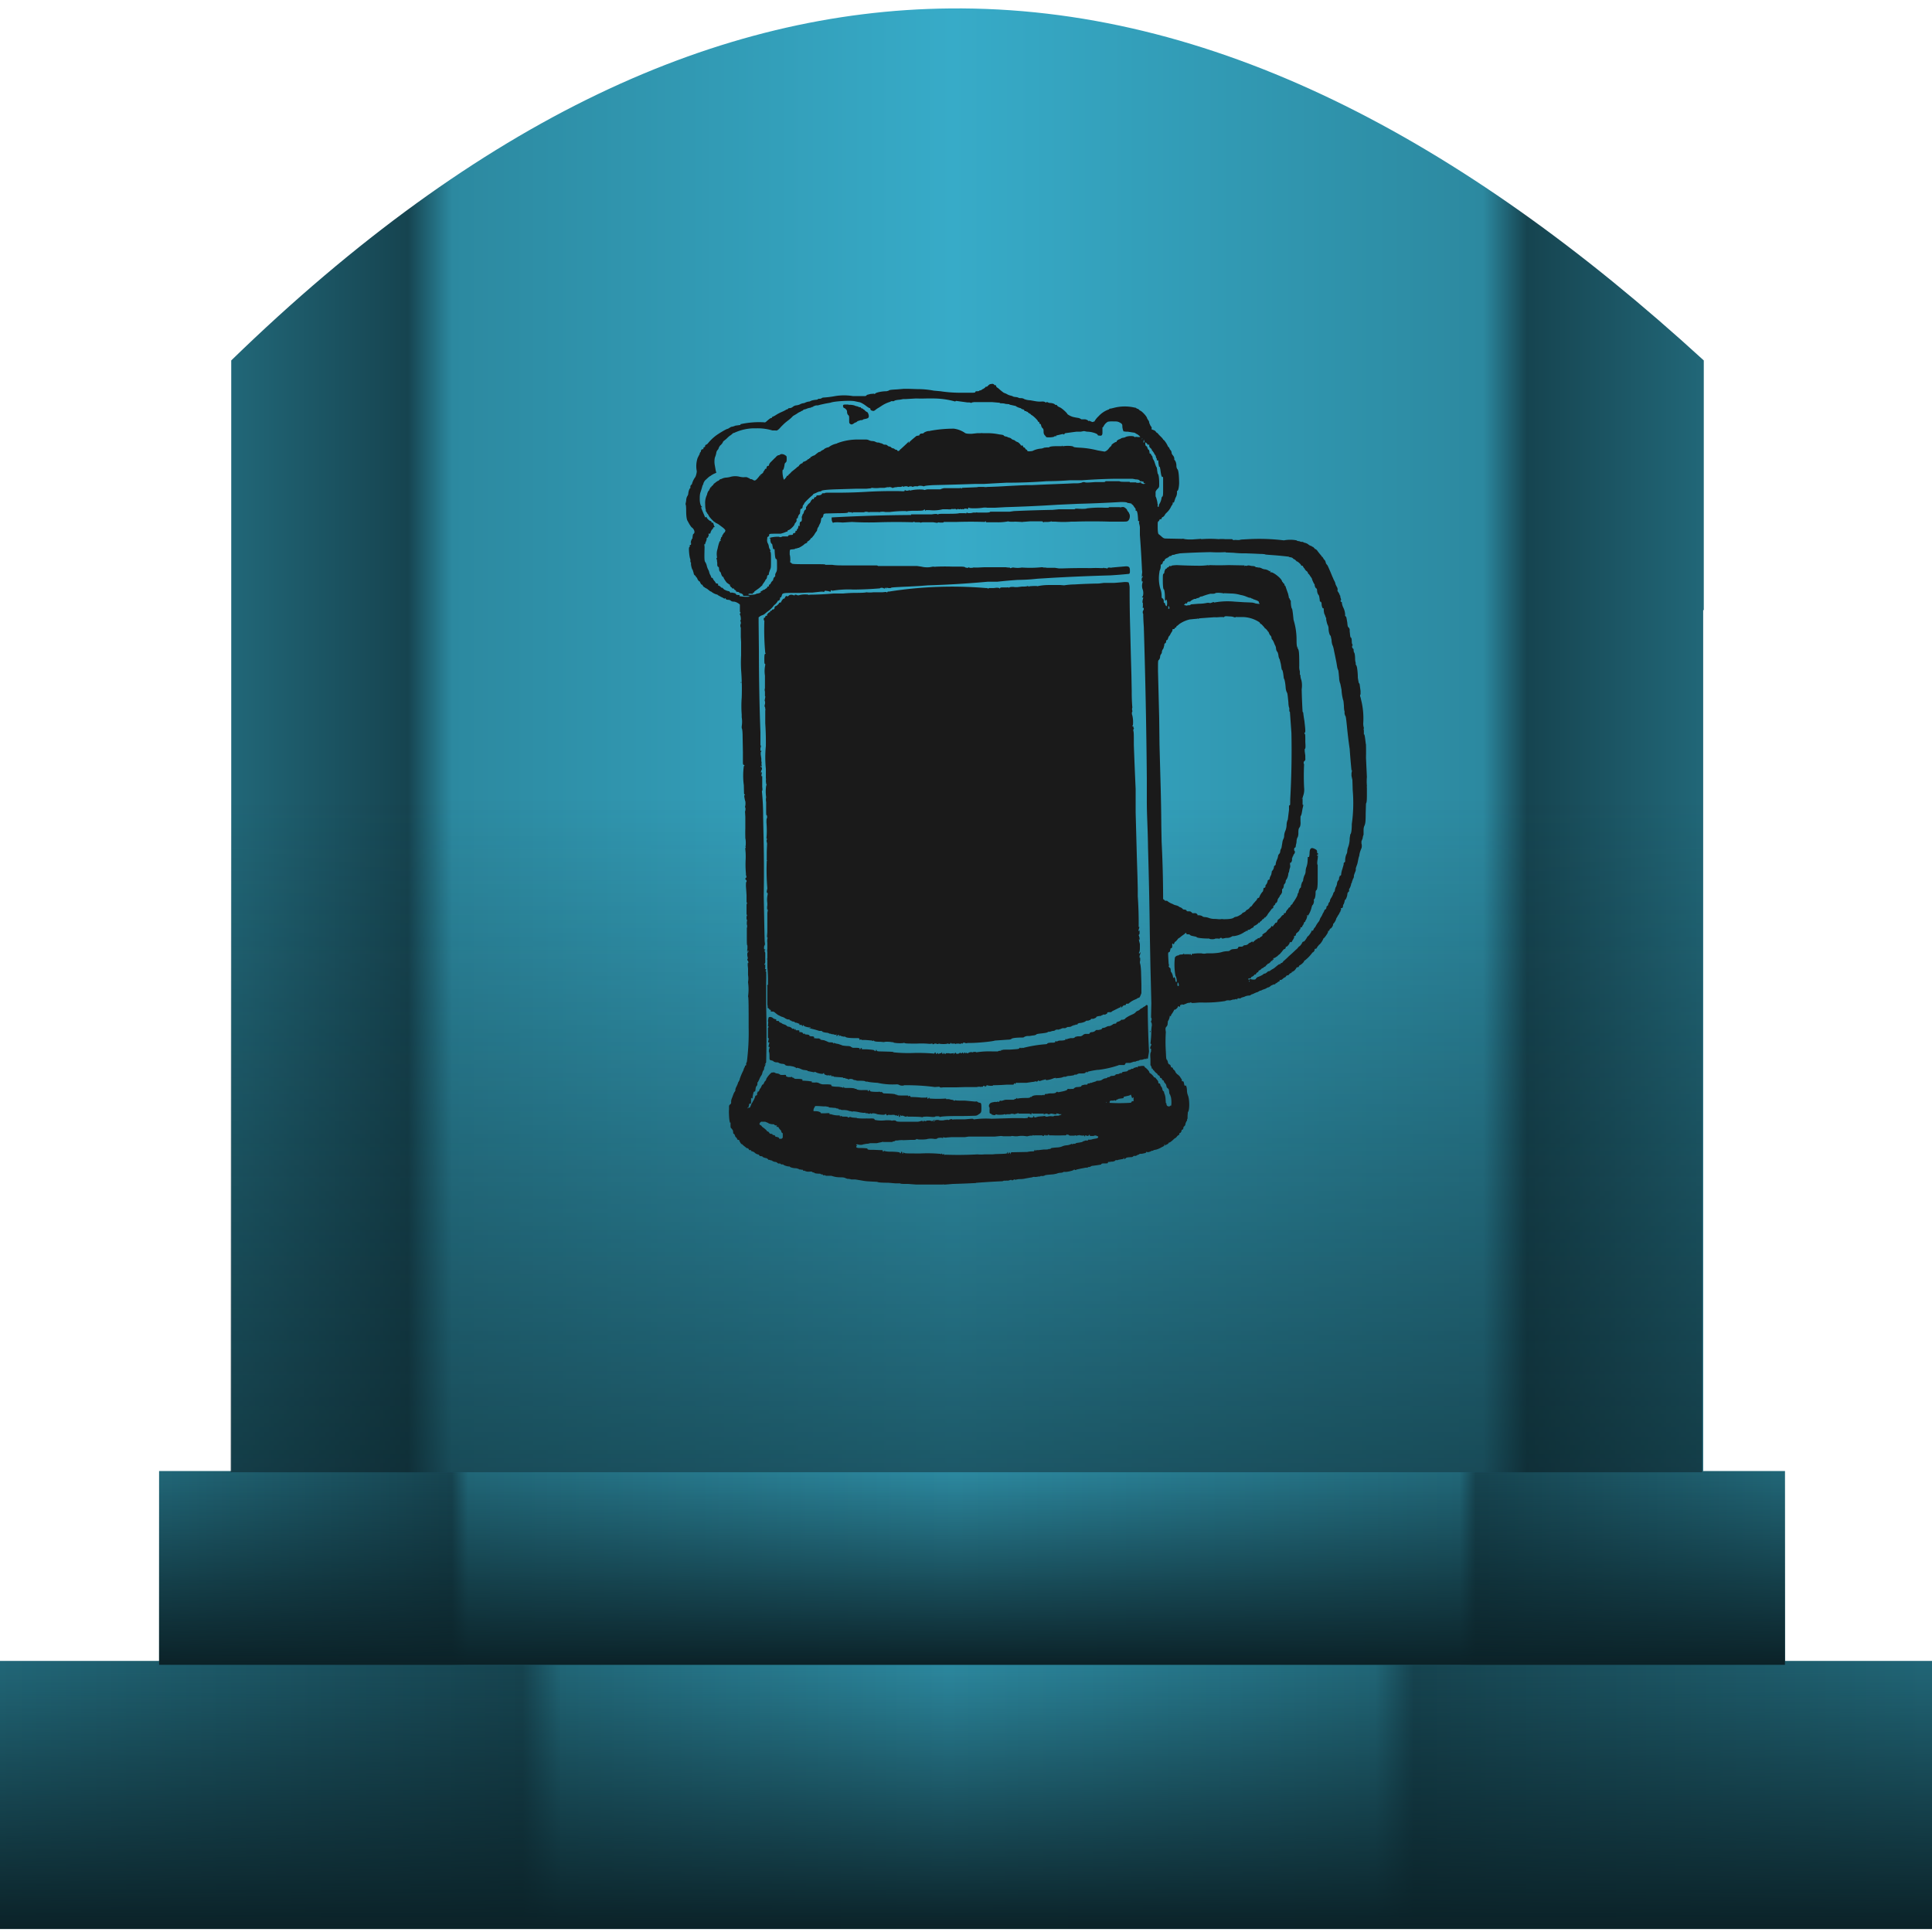 <?xml version="1.0" encoding="UTF-8" standalone="no"?>
<!--Created with Inkscape (http://www.inkscape.org/)-->

<svg
   xmlns:dc="http://purl.org/dc/elements/1.1/"
   xmlns:cc="http://creativecommons.org/ns#"
   xmlns:rdf="http://www.w3.org/1999/02/22-rdf-syntax-ns#"
   xmlns:svg="http://www.w3.org/2000/svg"
   xmlns="http://www.w3.org/2000/svg"
   xmlns:xlink="http://www.w3.org/1999/xlink"
   xmlns:sodipodi="http://sodipodi.sourceforge.net/DTD/sodipodi-0.dtd"
   xmlns:inkscape="http://www.inkscape.org/namespaces/inkscape"
   width="64"
   height="64"
   version="1"
   id="svg86"
   sodipodi:docname="folder-publicshare.svg"
   inkscape:version="0.92.4 (5da689c313, 2019-01-14)">
  <sodipodi:namedview
     pagecolor="#ffffff"
     bordercolor="#666666"
     borderopacity="1"
     objecttolerance="10"
     gridtolerance="10"
     guidetolerance="10"
     inkscape:pageopacity="0"
     inkscape:pageshadow="2"
     inkscape:window-width="1112"
     inkscape:window-height="480"
     id="namedview88"
     showgrid="false"
     inkscape:zoom="3.6875"
     inkscape:cx="2.8474576"
     inkscape:cy="32"
     inkscape:window-x="0"
     inkscape:window-y="25"
     inkscape:window-maximized="0"
     inkscape:current-layer="svg86" />
  <defs
     id="defs70">
    <linearGradient
       id="e">
      <stop
         offset="0"
         stop-color="#0b2228"
         id="stop4" />
      <stop
         offset="1"
         stop-color="#0b2228"
         stop-opacity="0"
         id="stop6" />
    </linearGradient>
    <linearGradient
       id="d">
      <stop
         offset="0"
         stop-color="#0b2228"
         id="stop9" />
      <stop
         offset="1"
         stop-color="#0b2228"
         stop-opacity="0"
         id="stop11" />
    </linearGradient>
    <linearGradient
       id="b">
      <stop
         offset="0"
         stop-color="#216778"
         id="stop14" />
      <stop
         offset=".27"
         stop-color="#164450"
         id="stop16" />
      <stop
         offset=".29"
         stop-color="#216778"
         id="stop18" />
      <stop
         offset=".49"
         stop-color="#2c89a0"
         id="stop20" />
      <stop
         offset=".71"
         stop-color="#216778"
         id="stop22" />
      <stop
         offset=".73"
         stop-color="#164450"
         id="stop24" />
      <stop
         offset="1"
         stop-color="#216778"
         id="stop26" />
    </linearGradient>
    <linearGradient
       id="a">
      <stop
         offset="0"
         stop-color="#216778"
         id="stop29" />
      <stop
         offset=".18"
         stop-color="#164450"
         id="stop31" />
      <stop
         offset=".19"
         stop-color="#216778"
         id="stop33" />
      <stop
         offset=".49"
         stop-color="#2c89a0"
         id="stop35" />
      <stop
         offset=".8"
         stop-color="#216778"
         id="stop37" />
      <stop
         offset=".81"
         stop-color="#164450"
         id="stop39" />
      <stop
         offset="1"
         stop-color="#216778"
         id="stop41" />
    </linearGradient>
    <linearGradient
       id="f">
      <stop
         offset="0"
         stop-color="#0b2228"
         id="stop44" />
      <stop
         offset="1"
         stop-color="#0b2228"
         stop-opacity="0"
         id="stop46" />
    </linearGradient>
    <linearGradient
       id="c">
      <stop
         offset="0"
         stop-color="#216778"
         id="stop49" />
      <stop
         offset=".12"
         stop-color="#164450"
         id="stop51" />
      <stop
         offset=".15"
         stop-color="#2c89a0"
         id="stop53" />
      <stop
         offset=".49"
         stop-color="#37abc8"
         id="stop55" />
      <stop
         offset=".85"
         stop-color="#2c89a0"
         id="stop57" />
      <stop
         offset=".88"
         stop-color="#164450"
         id="stop59" />
      <stop
         offset="1"
         stop-color="#216778"
         id="stop61" />
    </linearGradient>
    <linearGradient
       xlink:href="#a"
       id="h"
       x1="5.27"
       y1="51.93"
       x2="59.12"
       y2="51.93"
       gradientUnits="userSpaceOnUse" />
    <linearGradient
       xlink:href="#b"
       id="g"
       x1="-.04"
       y1="59.46"
       x2="64.18"
       y2="59.46"
       gradientUnits="userSpaceOnUse" />
    <linearGradient
       xlink:href="#c"
       id="i"
       x1="7.65"
       y1="24.52"
       x2="56.44"
       y2="24.52"
       gradientUnits="userSpaceOnUse" />
    <linearGradient
       xlink:href="#d"
       id="j"
       x1="13.48"
       y1="63.47"
       x2="13.48"
       y2="26.47"
       gradientUnits="userSpaceOnUse" />
    <linearGradient
       xlink:href="#e"
       id="k"
       x1="5.27"
       y1="55.14"
       x2="5.27"
       y2="48.73"
       gradientUnits="userSpaceOnUse" />
    <linearGradient
       xlink:href="#f"
       id="l"
       x1="-.04"
       y1="63.9"
       x2="-.04"
       y2="55.02"
       gradientUnits="userSpaceOnUse" />
  </defs>
  <path
     d="M -0.04,55.02 H 64.18 V 63.9 H -0.04 Z"
     id="path72"
     style="fill:url(#g)"
     inkscape:connector-curvature="0" />
  <path
     d="m 5.27,48.73 h 53.86 v 6.42 H 5.27 Z"
     id="path74"
     style="fill:url(#h)"
     inkscape:connector-curvature="0" />
  <path
     d="M 31.46,0.28 C 23.83,0.35 15.93,3.9 7.66,11.94 V 48.77 H 56.42 V 20.21 h 0.02 V 11.94 C 48.4,4.58 40.11,0.19 31.46,0.28 Z"
     id="path76"
     style="fill:url(#i)"
     inkscape:connector-curvature="0" />
  <path
     d="M 31.44,0.28 C 23.8,0.35 15.9,3.9 7.64,11.94 V 48.77 H 56.39 V 20.21 h 0.03 V 11.94 C 48.37,4.58 40.09,0.19 31.44,0.28 Z"
     id="path78"
     style="fill:url(#j)"
     inkscape:connector-curvature="0" />
  <path
     d="m 5.27,48.73 h 53.86 v 6.42 H 5.27 Z"
     id="path80"
     style="fill:url(#k)"
     inkscape:connector-curvature="0" />
  <path
     d="M -0.04,55.02 H 64.18 V 63.9 H -0.04 Z"
     id="path82"
     style="fill:url(#l)"
     inkscape:connector-curvature="0" />
  <path
     d="m 32.86,12.72 c -0.03,0 -0.07,0 -0.1,0.03 a 0.11,0.11 0 0 0 -0.04,0.04 l -0.03,0.02 c -0.02,0 -0.05,0 -0.05,0.02 l -0.03,0.03 c 0,0 -0.02,0 -0.03,0.02 l -0.03,0.01 -0.04,0.03 c -0.01,0 -0.03,0.02 -0.05,0.01 h -0.01 c 0,0.02 -0.03,0.03 -0.07,0.03 -0.04,0 -0.06,0 -0.07,0.02 0,0.03 -0.04,0.03 -0.16,0.03 h -0.29 a 4.5,4.5 0 0 1 -0.71,-0.05 l -0.22,-0.02 a 2.82,2.82 0 0 0 -0.54,-0.05 l -0.3,-0.01 h -0.15 l -0.23,0.02 c -0.21,0.01 -0.26,0.02 -0.27,0.04 l -0.07,0.02 c -0.18,0 -0.37,0.05 -0.38,0.08 -0.01,0.02 -0.02,0.02 -0.03,0 l -0.12,0.01 -0.12,0.03 -0.01,0.01 c 0,0.01 -0.03,0.03 -0.05,0.03 h -0.41 a 1.84,1.84 0 0 0 -0.58,0 3.13,3.13 0 0 1 -0.4,0.05 0.09,0.09 0 0 0 -0.05,0.02 0.14,0.14 0 0 1 -0.07,0.02 c -0.03,0 -0.06,0 -0.06,0.02 l -0.03,0.01 c -0.12,0.01 -0.18,0.03 -0.2,0.04 l -0.04,0.02 a 0.4,0.4 0 0 0 -0.17,0.05 l -0.06,0.01 a 0.33,0.33 0 0 0 -0.1,0.04 0.44,0.44 0 0 1 -0.13,0.03 0.23,0.23 0 0 0 -0.1,0.05 0.18,0.18 0 0 1 -0.1,0.04 c -0.02,0 -0.05,0 -0.05,0.02 l -0.03,0.02 c 0,0 -0.03,0 -0.05,0.02 a 1.39,1.39 0 0 1 -0.12,0.06 1.39,1.39 0 0 0 -0.24,0.13 l -0.06,0.03 c -0.02,0 -0.04,0.02 -0.04,0.03 0,0.01 0,0.02 -0.03,0.02 -0.02,0 -0.06,0.03 -0.15,0.11 -0.03,0.03 -0.06,0.04 -0.07,0.03 a 2.82,2.82 0 0 0 -0.78,0.06 h -0.01 c 0,0.02 0,0.03 -0.02,0.03 l -0.15,0.02 a 0.43,0.43 0 0 1 -0.14,0.04 l -0.1,0.06 -0.03,0.01 c -0.03,0 -0.3,0.16 -0.4,0.24 a 1.56,1.56 0 0 0 -0.25,0.25 l -0.04,0.03 c -0.02,0 -0.04,0.02 -0.04,0.03 0,0.02 0,0.04 -0.02,0.05 -0.02,0 -0.04,0.02 -0.04,0.04 v 0.03 c -0.04,0 -0.06,0 -0.08,0.05 0,0.03 -0.01,0.05 -0.02,0.05 l -0.02,0.03 c 0,0 0,0.04 -0.02,0.06 l -0.05,0.1 a 0.85,0.85 0 0 0 -0.03,0.43 c 0.01,0.03 -0.03,0.2 -0.06,0.22 a 0.72,0.72 0 0 0 -0.1,0.22 l -0.03,0.03 -0.01,0.01 -0.01,0.03 v 0.04 c 0,0.01 0,0.03 -0.02,0.03 a 0.44,0.44 0 0 0 -0.05,0.17 c 0,0.03 -0.02,0.07 -0.04,0.1 a 0.33,0.33 0 0 0 -0.03,0.14 l -0.02,0.1 v 0.02 c 0.01,0 0.02,0.07 0.02,0.2 0,0.2 0.02,0.31 0.05,0.35 l 0.06,0.11 c 0.03,0.04 0.06,0.1 0.09,0.11 0.07,0.06 0.1,0.16 0.05,0.2 a 0.07,0.07 0 0 0 -0.03,0.05 0.17,0.17 0 0 1 -0.01,0.06 v 0.05 c -0.02,0 -0.03,0.03 -0.03,0.04 l -0.01,0.03 c -0.01,0 -0.02,0 -0.01,0.03 v 0.03 c -0.02,0 -0.02,0 0,0.02 0.01,0.02 0,0.07 -0.02,0.06 -0.01,0 -0.02,0 -0.02,0.02 0,0.03 0,0.05 -0.02,0.06 -0.02,0.01 0,0.32 0.04,0.4 v 0.07 c 0,0.01 0,0.03 0.02,0.03 v 0.06 c 0,0.06 0.05,0.22 0.05,0.17 l 0.04,0.13 c 0,0.03 0.02,0.06 0.04,0.07 l 0.03,0.03 0.01,0.03 0.03,0.02 c 0.01,0.05 0.06,0.12 0.08,0.12 0,0 0.02,0 0.02,0.03 l 0.04,0.07 c 0.03,0 0.05,0.03 0.05,0.04 l 0.03,0.04 0.04,0.02 c 0,0.01 0,0.02 0.01,0.01 l 0.07,0.04 0.1,0.08 h 0.02 a 0.52,0.52 0 0 0 0.18,0.1 0.09,0.09 0 0 1 0.06,0.03 l 0.11,0.06 a 0.35,0.35 0 0 1 0.09,0.05 h 0.02 l 0.01,-0.02 0.02,0.02 c 0,0.03 0.05,0.04 0.1,0.04 0.01,0 0.05,0.01 0.07,0.03 0.02,0.02 0.06,0.03 0.1,0.03 0.06,0 0.17,0.06 0.2,0.1 v 0.23 l 0.02,0.03 c 0,0.02 0,0.03 -0.02,0.03 v 0.04 c 0.03,0.03 0.04,0.19 0.02,0.19 l -0.01,0.03 0.02,0.01 v 0.08 c -0.02,0 -0.02,0.1 0,0.12 v 0.31 l 0.01,0.17 v 0.44 a 4.37,4.37 0 0 0 0,0.48 8,8 0 0 1 0.02,0.92 3.7,3.7 0 0 0 0,0.56 v 0.09 a 0.9,0.9 0 0 1 0,0.3 v 0.06 c 0.02,0.02 0.03,0.15 0.03,0.28 l 0.01,0.52 v 0.35 c 0,0.04 0.01,0.07 0.03,0.07 0.03,0 0.03,0.01 0,0.04 a 2.35,2.35 0 0 0 0,0.63 c 0.01,0.32 0,0.31 0.03,0.3 l 0.01,0.03 c 0,0.02 0,0.02 -0.01,0 -0.02,-0.01 -0.02,0 -0.01,0.08 l 0.02,0.1 c 0.02,0.02 0.02,0.16 0,0.2 v 0.02 c 0.02,0 0.02,0.11 0,0.14 l 0.01,0.18 v 0.38 a 5.15,5.15 0 0 0 0,0.3 v 0.03 c 0.02,0.06 0.02,0.26 0,0.28 0.02,0 0.02,0.02 0,0.04 v 0.05 c 0,0 0.02,0.15 0.01,0.34 a 3.42,3.42 0 0 0 0.01,0.46 V 29 c 0.02,0 0.02,0.08 0,0.08 0,0 -0.02,0.01 -0.02,0.04 l 0.02,0.03 c 0.03,0 0.03,0.06 0,0.09 v 0.02 c 0.02,0 0.02,0 0,0.01 v 0.08 l 0.02,0.3 v 0.24 c 0.02,0 0.02,0.04 0,0.07 v 0.33 c 0.02,0.02 0.02,0.04 0,0.07 v 0.09 l 0.02,0.03 c -0.01,0.03 -0.02,0.16 0,0.17 v 0.06 a 0.14,0.14 0 0 0 -0.01,0.07 v 0.27 c 0,0.18 0,0.27 0.02,0.27 v 0.1 c -0.02,0.09 0,0.17 0.01,0.09 0.01,-0.05 0.01,-0.05 0.02,0 0,0.01 0,0.04 -0.02,0.04 -0.02,0 -0.02,0.13 0,0.16 v 0.05 c -0.02,0.03 -0.02,0.04 0,0.06 a 0.09,0.09 0 0 1 0.02,0.06 c 0,0.02 0,0.03 -0.02,0.02 v 0.08 l 0.01,0.1 v 0.22 a 0.66,0.66 0 0 1 0,0.23 v 0.01 a 1.69,1.69 0 0 1 0,0.47 c 0.02,0 0.02,0.4 0.02,1.03 a 7.58,7.58 0 0 1 -0.05,1.06 l -0.01,0.08 c -0.02,0.03 -0.03,0.06 -0.02,0.08 0,0.02 0,0.03 -0.03,0.04 -0.01,0 -0.02,0 -0.01,0.02 l -0.01,0.03 -0.02,0.03 -0.03,0.09 c -0.03,0.05 -0.12,0.26 -0.12,0.3 l -0.03,0.06 a 0.14,0.14 0 0 0 -0.03,0.07 l -0.04,0.09 a 0.32,0.32 0 0 0 -0.04,0.1 v 0.04 l -0.05,0.08 -0.06,0.16 a 0.29,0.29 0 0 0 -0.03,0.14 c 0,0.04 0,0.05 -0.04,0.08 -0.03,0.03 -0.03,0.04 -0.03,0.09 v 0.08 c -0.01,0.03 0,0.35 0.03,0.42 0,0.02 0,0.02 0.02,0 v 0.07 c 0,0.1 0,0.11 0.04,0.14 l 0.04,0.06 0.01,0.09 c 0,0.01 0.02,0.03 0.03,0.02 l 0.03,0.06 c 0,0.03 0.03,0.06 0.05,0.07 l 0.02,0.04 c 0,0.02 0.02,0.03 0.04,0.03 0.02,0 0.03,0 0.03,0.03 l 0.04,0.07 0.03,0.04 h 0.02 l 0.04,0.04 0.05,0.04 0.04,0.03 c 0.01,0.02 0.03,0.03 0.03,0.02 0.02,0 0.07,0.03 0.07,0.05 0,0.01 0.01,0.02 0.03,0.02 0.04,0 0.05,0 0.04,0.02 0,0 0.01,0.02 0.04,0.02 0.02,0 0.03,0.01 0.03,0.02 h 0.02 l 0.02,0.01 c 0,0.02 0.09,0.07 0.11,0.07 0.02,0 0.04,0.01 0.05,0.03 0.01,0.02 0.03,0.03 0.06,0.03 0.01,0 0.05,0 0.06,0.03 l 0.08,0.03 c 0.05,0 0.08,0.03 0.1,0.05 0,0.01 0.02,0.02 0.03,0.01 l 0.04,0.01 c 0.02,0.01 0.03,0.02 0.04,0.01 h 0.01 c 0,0.02 0.1,0.06 0.13,0.05 l 0.04,0.02 c 0.03,0.04 0.08,0.04 0.08,0.03 h 0.02 c 0.03,0.03 0.05,0.04 0.09,0.03 l 0.02,0.01 c 0.02,0.03 0.17,0.07 0.2,0.06 h 0.01 c 0,0.03 0.12,0.06 0.22,0.06 l 0.07,0.02 0.03,0.02 h 0.03 l 0.05,0.01 c 0.04,0 0.05,0 0.04,0.01 v 0.02 h 0.05 c 0.05,0.03 0.11,0.04 0.19,0.03 0.03,0 0.07,0 0.07,0.02 l 0.03,0.01 c 0.02,0 0.04,0 0.04,0.02 0,0 0.06,0.02 0.17,0.02 0.03,0 0.05,0.01 0.05,0.02 0,0.02 0,0.02 0.02,0 l 0.04,0.01 c 0,0.02 0,0.03 0.03,0.02 h 0.05 c 0,0.02 0.03,0.02 0.07,0.02 h 0.13 c 0.12,0.04 0.2,0.05 0.3,0.05 0.08,0 0.14,0.01 0.15,0.02 l 0.08,0.03 a 0.4,0.4 0 0 1 0.13,0.02 h 0.13 l 0.18,0.03 c 0.17,0.03 0.18,0.03 0.36,0.04 l 0.19,0.01 c 0.02,0.02 0.14,0.03 0.37,0.03 l 0.23,0.02 h 0.16 c 0,0.02 0.13,0.02 0.27,0.02 l 0.26,0.02 h 0.9 c 0,-0.03 0,-0.03 0.01,0 h 0.06 l 0.24,-0.02 a 33.93,33.93 0 0 0 0.76,-0.03 l 0.03,-0.01 h 0.02 a 24.48,24.48 0 0 1 0.84,-0.05 l 0.05,-0.02 h 0.02 c 0,0 0,0.02 0.02,0 h 0.1 l 0.1,-0.03 c 0,0.03 0.06,0.02 0.08,0 0.01,-0.02 0.02,-0.02 0.03,0 h 0.03 l 0.1,-0.02 c 0.05,0 0.15,0 0.22,-0.02 L 34.13,39.01 34.2,39 c 0,-0.01 0.04,-0.02 0.1,-0.01 l 0.08,-0.01 c 0.01,0 0.03,-0.02 0.05,0 l 0.04,-0.02 a 0.07,0.07 0 0 1 0.05,0 l 0.07,-0.01 c 0.03,-0.03 0.09,-0.03 0.31,-0.05 L 35,38.88 a 0.35,0.35 0 0 1 0.13,-0.03 c 0.05,0 0.1,-0.02 0.1,-0.03 h 0.05 c 0.04,0.01 0.3,-0.04 0.3,-0.08 h 0.01 c 0.02,0.03 0.07,0.02 0.07,0 h 0.02 l 0.04,-0.01 0.09,-0.02 0.11,-0.02 a 0.27,0.27 0 0 1 0.09,-0.01 c 0.02,0 0.03,0 0.03,-0.02 h 0.04 l 0.04,-0.01 c 0,0 0.03,-0.03 0.07,-0.03 l 0.15,-0.02 0.12,-0.02 h 0.02 c -0.01,-0.03 0.03,-0.04 0.08,-0.04 0.12,0 0.15,0 0.14,-0.03 0,-0.02 0.02,-0.02 0.06,-0.02 l 0.06,-0.01 h 0.04 l 0.04,-0.01 a 0.09,0.09 0 0 0 0.05,-0.03 c 0.02,-0.02 0.03,-0.02 0.04,0 l 0.06,-0.02 0.11,-0.02 c 0.03,0 0.06,-0.01 0.06,-0.03 0.02,-0.02 0.02,-0.02 0.02,0 0,0.04 0,0.04 0.05,0 0.03,-0.03 0.05,-0.03 0.21,-0.04 l 0.04,-0.02 c 0,-0.02 0.02,-0.02 0.05,-0.02 h 0.04 l 0.05,-0.03 0.06,-0.02 c 0,-0.02 0.02,-0.02 0.04,-0.02 h 0.05 l 0.09,-0.02 c 0.02,0 0.05,-0.02 0.05,-0.03 l 0.01,-0.02 0.02,0.01 c 0,0.02 0.08,0 0.12,-0.02 a 0.09,0.09 0 0 1 0.05,-0.02 c 0.02,0 0.04,0 0.04,-0.02 l 0.1,-0.02 a 0.8,0.8 0 0 0 0.16,-0.07 0.52,0.52 0 0 1 0.06,-0.03 l 0.04,-0.03 v -0.03 c 0.02,-0.02 0.02,-0.02 0.02,0 0,0.03 0,0.03 0.02,0.02 a 0.15,0.15 0 0 1 0.07,-0.04 l 0.03,-0.03 c 0,-0.01 0,-0.02 0.02,-0.02 0.01,0 0.06,-0.02 0.17,-0.13 l 0.05,-0.03 0.03,-0.03 a 0.13,0.13 0 0 1 0.05,-0.05 c 0.03,-0.01 0.04,-0.04 0.04,-0.05 v -0.03 c 0.03,0.02 0.07,-0.04 0.07,-0.08 l 0.01,-0.04 v 0.02 c 0.03,0 0.06,-0.05 0.05,-0.07 0,0 0,-0.03 0.03,-0.05 a 0.11,0.11 0 0 0 0.04,-0.09 l 0.03,-0.07 c 0.02,-0.02 0.03,-0.05 0.02,-0.06 v -0.01 c 0.02,0 0.02,-0.04 0.02,-0.12 l 0.01,-0.12 c 0.06,-0.05 0.06,-0.42 0,-0.56 a 0.52,0.52 0 0 1 -0.03,-0.13 c 0,-0.15 -0.04,-0.23 -0.06,-0.18 -0.01,0 -0.02,0 -0.03,-0.04 -0.02,-0.1 -0.02,-0.11 -0.05,-0.11 -0.02,0 -0.03,0 -0.03,-0.02 v -0.04 a 0.58,0.58 0 0 1 -0.06,-0.09 0.38,0.38 0 0 0 -0.1,-0.09 l -0.05,-0.06 c 0,-0.03 -0.06,-0.1 -0.07,-0.09 l -0.01,-0.02 c -0.01,-0.04 -0.02,-0.05 -0.05,-0.05 -0.01,0 -0.02,-0.01 -0.03,-0.05 0,-0.02 -0.02,-0.04 -0.04,-0.05 -0.02,0 -0.04,-0.03 -0.05,-0.06 A 0.23,0.23 0 0 0 38.66,35.11 C 38.63,35.1 38.63,35.04 38.62,34.83 a 4.85,4.85 0 0 1 0,-0.64 c -0.02,-0.13 -0.01,-0.14 0.01,-0.17 a 0.15,0.15 0 0 0 0.05,-0.12 l 0.01,-0.08 c 0.03,-0.02 0.06,-0.13 0.06,-0.16 -0.01,-0.02 -0.01,-0.02 0.01,0 h 0.03 v -0.03 l 0.02,-0.03 0.04,-0.06 0.04,-0.07 c 0,-0.02 0,-0.03 0.01,-0.02 0.03,0.01 0.12,-0.07 0.12,-0.1 0,-0.03 0.04,-0.02 0.04,0 0,0.03 0,0.03 0,0 h 0.02 c 0.01,0 0.02,-0.03 0.01,-0.04 0,-0.01 0,-0.02 0.03,-0.02 0.02,0 0.02,0 0.02,-0.02 h 0.02 c 0.02,0.02 0.03,0.02 0.15,-0.03 a 0.17,0.17 0 0 1 0.09,-0.02 l 0.04,-0.01 c 0,0 0,-0.02 0.02,0 0.01,0.02 0.04,0.02 0.26,0 h 0.1 a 4.27,4.27 0 0 0 0.77,-0.05 c 0.01,-0.02 0.12,-0.03 0.13,-0.02 h 0.03 l 0.1,-0.03 a 0.17,0.17 0 0 0 0.1,-0.02 h 0.01 v 0.02 c 0,0 0.02,0 0.03,-0.02 0,-0.02 0.01,-0.02 0.06,-0.02 0.03,0.01 0.05,0 0.07,-0.02 l 0.03,-0.01 0.07,-0.02 a 0.36,0.36 0 0 1 0.14,-0.04 c 0.04,0 0.07,-0.01 0.07,-0.02 l 0.03,-0.02 a 0.26,0.26 0 0 0 0.08,-0.03 l 0.09,-0.04 c 0.01,0.01 0.05,-0.02 0.09,-0.04 l 0.01,-0.01 h 0.01 l 0.04,-0.01 0.06,-0.03 c 0.01,0 0.1,-0.03 0.12,-0.05 L 42,32.71 c 0.03,0 0.06,-0.02 0.08,-0.04 a 0.2,0.2 0 0 1 0.07,-0.04 l 0.04,-0.02 h 0.02 c 0.01,0 0.03,0 0.04,-0.02 0,-0.01 0,-0.02 0.01,-0.01 l 0.05,-0.03 a 0.17,0.17 0 0 1 0.06,-0.04 c 0.02,0 0.02,-0.01 0.02,-0.03 0,-0.02 0,-0.03 0.01,-0.02 0.03,0.01 0.06,0 0.12,-0.06 a 0.26,0.26 0 0 1 0.06,-0.03 l 0.03,-0.04 0.02,-0.02 c 0.04,0 0.06,0 0.06,-0.02 l 0.05,-0.05 c 0.03,0 0.05,-0.02 0.05,-0.03 0,-0.02 0.01,-0.02 0.03,-0.02 0,0 0.02,0 0.02,-0.02 h 0.01 c 0.02,0 0.1,-0.1 0.1,-0.12 l 0.03,-0.01 c 0.02,0 0.04,0 0.05,-0.03 0,-0.02 0.02,-0.03 0.02,-0.03 a 0.43,0.43 0 0 0 0.15,-0.13 c 0,-0.02 0,-0.03 0.02,-0.03 a 1.29,1.29 0 0 0 0.26,-0.27 c 0.03,0 0.07,-0.06 0.07,-0.09 0,-0.02 0,-0.03 0.03,-0.03 l 0.03,-0.01 0.04,-0.07 a 0.23,0.23 0 0 0 0.05,-0.06 h 0.01 a 0.6,0.6 0 0 0 0.13,-0.2 v -0.01 c 0.01,0.03 0.15,-0.17 0.15,-0.2 L 44,30.83 c 0.01,0 0.02,0 0.01,0.02 0,0.02 0,0.02 0,0 a 0.13,0.13 0 0 0 0.04,-0.07 l 0.02,-0.02 c 0.03,0 0.09,-0.09 0.09,-0.13 0,-0.01 0,-0.03 0.02,-0.04 a 0.43,0.43 0 0 0 0.08,-0.14 c 0,-0.03 0.04,-0.07 0.06,-0.12 a 0.35,0.35 0 0 0 0.05,-0.08 l 0.01,-0.03 c 0,0 0.02,0 0.02,-0.02 0,0 0,-0.03 0.02,-0.05 a 0.17,0.17 0 0 0 0,-0.07 h 0.02 c 0.03,0.01 0.05,-0.03 0.05,-0.08 0,-0.01 0,-0.04 0.02,-0.04 l 0.03,-0.09 c 0,-0.04 0.02,-0.07 0.03,-0.07 0.01,0 0.06,-0.11 0.06,-0.16 l 0.01,-0.06 0.03,-0.04 0.02,-0.01 v -0.08 c 0.02,-0.01 0.07,-0.13 0.07,-0.18 l 0.02,-0.03 0.01,-0.04 c 0,0 0,-0.03 0.02,-0.04 v -0.03 a 0.17,0.17 0 0 0 0.04,-0.1 V 29 l 0.02,-0.06 0.04,-0.1 c 0,-0.03 0.01,-0.05 0,-0.07 l 0.03,-0.09 a 0.63,0.63 0 0 0 0.04,-0.14 l 0.02,-0.1 0.01,-0.04 0.02,-0.06 c 0,-0.07 0.05,-0.2 0.07,-0.24 0.01,-0.03 0.02,-0.09 0,-0.16 v -0.07 l 0.04,-0.1 a 0.36,0.36 0 0 1 0.03,-0.12 v -0.12 c 0,-0.06 0,-0.12 0.03,-0.18 0.03,-0.07 0.04,-0.14 0.04,-0.4 l 0.01,-0.33 c 0.02,-0.03 0.03,-0.08 0.03,-0.27 V 26.1 a 0.23,0.23 0 0 1 0,-0.06 v -0.02 a 1.56,1.56 0 0 1 0,-0.28 L 45.25,25.1 a 7.86,7.86 0 0 0 0,-0.41 V 24.66 A 0.17,0.17 0 0 1 45.24,24.61 C 45.21,24.36 45.2,24.31 45.18,24.33 V 24.2 c -0.01,-0.05 -0.01,-0.06 0,-0.07 V 24.11 A 0.44,0.44 0 0 1 45.16,23.95 2.52,2.52 0 0 0 45.09,23.19 L 45.07,23.1 c -0.02,-0.04 -0.02,-0.08 0,-0.1 V 22.89 L 45.04,22.67 A 0.09,0.09 0 0 0 45.01,22.62 4.28,4.28 0 0 1 44.98,22.45 2.05,2.05 0 0 0 44.95,22.1 c 0,0 -0.02,-0.08 -0.04,-0.08 v -0.06 a 0.51,0.51 0 0 1 -0.02,-0.12 c 0,-0.14 -0.02,-0.23 -0.04,-0.23 l -0.01,-0.06 c 0,-0.04 0,-0.06 -0.02,-0.06 l -0.03,-0.05 c 0,-0.03 0,-0.06 0.02,-0.06 v -0.01 a 0.2,0.2 0 0 1 -0.03,-0.1 c 0,-0.09 -0.01,-0.14 -0.03,-0.15 -0.01,0 -0.02,-0.02 -0.03,-0.11 A 0.75,0.75 0 0 0 44.71,20.92 V 20.85 A 0.14,0.14 0 0 0 44.67,20.78 C 44.64,20.76 44.64,20.71 44.63,20.62 44.6,20.44 44.6,20.44 44.58,20.42 44.56,20.41 44.55,20.38 44.56,20.37 A 0.58,0.58 0 0 0 44.5,20.13 0.46,0.46 0 0 1 44.45,19.95 c 0,0 0,-0.02 -0.01,-0.01 -0.01,0 -0.03,0 -0.03,-0.03 v -0.03 h 0.02 L 44.42,19.84 44.4,19.78 c 0,-0.03 0,-0.06 -0.02,-0.06 L 44.37,19.68 44.33,19.61 C 44.31,19.59 44.3,19.57 44.31,19.54 A 0.17,0.17 0 0 0 44.29,19.45 0.76,0.76 0 0 1 44.24,19.35 0.3,0.3 0 0 0 44.2,19.24 L 44.17,19.18 44.16,19.15 44.14,19.11 44.07,18.94 44,18.78 43.97,18.72 a 0.2,0.2 0 0 1 -0.05,-0.07 0.22,0.22 0 0 0 -0.04,-0.1 0.11,0.11 0 0 1 -0.04,-0.05 l -0.03,-0.05 c -0.02,0 -0.03,-0.02 -0.03,-0.03 a 2.86,2.86 0 0 1 -0.13,-0.16 0.2,0.2 0 0 0 -0.07,-0.07 c -0.02,0 -0.03,-0.01 -0.03,-0.02 L 43.5,18.12 a 0.17,0.17 0 0 1 -0.07,-0.04 h -0.02 a 0.52,0.52 0 0 1 -0.09,-0.06 0.34,0.34 0 0 0 -0.1,-0.04 0.12,0.12 0 0 1 -0.06,-0.03 h -0.04 c 0,0 -0.04,0 -0.07,-0.02 L 42.98,17.92 42.95,17.9 a 1.11,1.11 0 0 0 -0.42,0 6.73,6.73 0 0 0 -1.17,-0.04 l -0.18,0.01 a 0.43,0.43 0 0 0 -0.13,0.02 h -0.07 a 0.3,0.3 0 0 0 -0.1,0 h -0.04 c 0,-0.02 -0.02,-0.03 -0.04,-0.03 h -0.22 a 1,1 0 0 0 -0.21,0 3.62,3.62 0 0 0 -0.57,0 l -0.02,-0.01 -0.28,0.02 h -0.15 l -0.1,-0.01 c 0,0 -0.05,-0.02 -0.1,-0.01 l -0.51,-0.01 c -0.09,0 -0.1,-0.01 -0.2,-0.1 L 38.39,17.7 c -0.02,0 -0.04,-0.06 -0.04,-0.24 0,-0.18 0,-0.18 0.04,-0.2 l 0.03,-0.06 h 0.02 c 0.02,0 0.03,0 0.04,-0.02 0,-0.02 0.01,-0.04 0.03,-0.05 0.03,0 0.09,-0.08 0.09,-0.1 l 0.06,-0.06 a 0.6,0.6 0 0 0 0.12,-0.16 l 0.03,-0.06 a 0.12,0.12 0 0 0 0.04,-0.08 c 0,-0.03 0,-0.04 0.02,-0.02 0.01,0 0.02,0 0.03,-0.04 l 0.04,-0.12 a 0.32,0.32 0 0 0 0.05,-0.16 v -0.07 c 0.03,0.02 0.06,-0.07 0.07,-0.24 0,-0.24 -0.02,-0.46 -0.06,-0.48 -0.01,-0.02 -0.03,-0.05 -0.03,-0.11 0,-0.09 -0.03,-0.17 -0.07,-0.2 V 15.18 A 0.2,0.2 0 0 0 38.85,15.08 0.17,0.17 0 0 1 38.81,15 0.13,0.13 0 0 0 38.79,14.93 l -0.04,-0.05 -0.02,-0.05 -0.04,-0.04 a 0.75,0.75 0 0 0 -0.14,-0.22 c -0.01,0 -0.02,0 -0.02,-0.02 l -0.05,-0.06 a 2.19,2.19 0 0 1 -0.1,-0.1 0.24,0.24 0 0 0 -0.06,-0.06 c 0,0 -0.02,0 -0.03,-0.03 0,0 -0.03,-0.04 -0.07,-0.05 l -0.05,-0.02 c -0.02,0 -0.03,-0.02 -0.02,-0.03 V 14.16 L 38.14,14.14 38.11,14.1 38.07,14.01 a 0.15,0.15 0 0 0 -0.04,-0.1 L 38,13.86 C 38,13.8 37.81,13.6 37.76,13.6 l -0.04,-0.04 a 0.09,0.09 0 0 0 -0.04,-0.02 c -0.02,0 -0.04,-0.02 -0.05,-0.03 l -0.1,-0.02 a 1.44,1.44 0 0 0 -0.63,0.02 l -0.08,0.02 -0.07,0.01 -0.01,0.02 a 0.83,0.83 0 0 0 -0.35,0.23 0.71,0.71 0 0 0 -0.13,0.16 c 0,0.01 0,0.02 -0.01,0.01 l -0.03,0.01 c -0.02,0.02 -0.04,0.01 -0.13,-0.03 h -0.02 l -0.02,0.01 c 0,0 -0.02,0 0,-0.01 0,-0.01 -0.03,-0.03 -0.1,-0.05 h -0.13 a 0.26,0.26 0 0 0 -0.13,-0.05 1.76,1.76 0 0 1 -0.15,-0.03 0.62,0.62 0 0 1 -0.18,-0.09 c 0,-0.03 -0.18,-0.2 -0.26,-0.23 a 0.25,0.25 0 0 1 -0.08,-0.05 c 0,-0.02 -0.02,-0.03 -0.05,-0.03 h -0.03 c 0.03,-0.01 -0.04,-0.05 -0.13,-0.06 -0.05,0 -0.09,-0.01 -0.09,-0.02 l -0.03,-0.01 c -0.02,0 -0.04,0 -0.04,0.02 L 34.63,13.33 C 34.62,13.31 34.57,13.3 34.53,13.3 A 0.82,0.82 0 0 1 34.3,13.29 l -0.17,-0.03 a 0.6,0.6 0 0 1 -0.2,-0.04 0.17,0.17 0 0 0 -0.1,-0.03 c -0.02,0 -0.08,0 -0.1,-0.02 A 0.38,0.38 0 0 0 33.62,13.15 L 33.57,13.14 A 0.26,0.26 0 0 0 33.5,13.11 0.55,0.55 0 0 1 33.38,13.07 0.4,0.4 0 0 0 33.3,13.03 L 33.25,13.01 A 1.7,1.7 0 0 1 33.09,12.88 0.32,0.32 0 0 0 33.02,12.83 L 33,12.8 c 0,-0.03 -0.02,-0.05 -0.03,-0.04 -0.01,0 -0.03,0 -0.04,-0.02 -0.01,-0.02 -0.04,-0.02 -0.07,-0.03 z m 8.88,20.12 h -0.02 0.01 z M 30.34,13.2 a 5.5,5.5 0 0 0 0.35,0 h 0.23 a 2.7,2.7 0 0 1 0.72,0.1 l 0.03,-0.02 0.37,0.05 c 0.06,0 0.11,0 0.13,0.02 h 0.01 c 0,-0.02 0.03,-0.02 0.09,-0.03 h 0.59 l 0.23,0.02 h 0.02 c 0,0 0.01,0.02 0.05,0.02 0.03,0 0.1,0 0.15,0.02 l 0.12,0.01 h 0.01 c 0,0.02 0.01,0.02 0.03,0.02 l 0.18,0.04 c 0.01,0.02 0.1,0.06 0.16,0.07 l 0.04,0.03 0.03,0.01 c 0.02,0 0.04,0.01 0.05,0.03 0,0.02 0.03,0.03 0.04,0.03 H 34 c 0,0.02 0.02,0.03 0.03,0.02 0,0 0.02,0 0.02,0.02 l 0.04,0.03 0.04,0.02 0.04,0.04 c 0.03,0 0.21,0.17 0.21,0.2 0,0.01 0,0.02 0.02,0.02 0.02,0 0.03,0.02 0.03,0.04 0,0.02 0.01,0.03 0.02,0.03 0.02,0 0.04,0.03 0.04,0.07 l 0.03,0.06 c 0.04,0.03 0.05,0.05 0.05,0.12 0,0.07 0.01,0.09 0.04,0.13 a 0.17,0.17 0 0 1 0.04,0.05 c 0.01,0.03 0.2,0.02 0.26,0 0.04,-0.03 0.05,-0.03 0.06,-0.01 h 0.01 c 0,-0.03 0.02,-0.04 0.04,-0.04 l 0.17,-0.04 h 0.04 c 0.01,0.02 0.02,0.02 0.03,0 0,-0.02 0.03,-0.03 0.03,-0.03 a 35.73,35.73 0 0 1 0.37,-0.05 h 0.14 l 0.11,-0.02 0.1,0.02 c 0.15,0 0.33,0.06 0.35,0.1 0,0.02 0.02,0.03 0.06,0.03 0.06,0.01 0.1,0 0.1,-0.1 v -0.17 l 0.03,-0.02 a 0.35,0.35 0 0 1 0.15,-0.17 0.78,0.78 0 0 1 0.18,-0.01 c 0.11,0 0.14,0 0.2,0.03 0.1,0.05 0.1,0.07 0.1,0.16 0.02,0.12 0.04,0.16 0.07,0.14 l 0.04,0.01 h 0.07 l 0.19,0.03 a 0.1,0.1 0 0 1 0.06,0.02 l 0.05,0.03 c 0.02,0 0.11,0.08 0.11,0.09 0,0.02 -0.13,0 -0.15,0 h -0.01 c 0,0.02 -0.01,0.02 -0.03,0 -0.04,-0.04 -0.23,-0.03 -0.3,0.01 a 0.2,0.2 0 0 1 -0.07,0.02 l -0.05,0.01 -0.07,0.04 c -0.03,0 -0.1,0.05 -0.1,0.07 0,0.02 -0.02,0.03 -0.02,0.02 -0.02,0 -0.12,0.06 -0.15,0.1 0,0.03 -0.01,0.04 -0.02,0.04 l -0.05,0.05 c -0.06,0.09 -0.12,0.12 -0.16,0.13 l -0.23,-0.04 a 2.97,2.97 0 0 0 -0.6,-0.09 c -0.17,-0.01 -0.19,-0.02 -0.2,-0.03 -0.02,-0.03 -0.22,-0.04 -0.33,-0.02 h -0.04 c 0,-0.02 0,-0.03 -0.02,0 H 35 c -0.18,0 -0.24,0.02 -0.25,0.04 h -0.07 l -0.09,0.01 a 0.31,0.31 0 0 1 -0.1,0.03 0.74,0.74 0 0 0 -0.29,0.08 l -0.09,0.01 c -0.06,0 -0.08,0 -0.08,-0.03 L 34,14.89 33.97,14.88 c 0,-0.03 -0.05,-0.08 -0.07,-0.06 l -0.01,-0.03 c 0,-0.03 -0.02,-0.04 -0.04,-0.03 h -0.03 c 0,-0.03 -0.09,-0.11 -0.1,-0.11 L 33.65,14.62 A 0.17,0.17 0 0 0 33.57,14.57 0.13,0.13 0 0 1 33.51,14.54 0.15,0.15 0 0 0 33.44,14.5 0.2,0.2 0 0 1 33.38,14.48 0.17,0.17 0 0 0 33.32,14.46 0.13,0.13 0 0 1 33.25,14.43 c 0,-0.02 -0.03,-0.02 -0.07,-0.03 L 33.1,14.39 a 1.9,1.9 0 0 0 -0.34,-0.04 h -0.2 a 0.24,0.24 0 0 0 -0.08,0 h -0.11 l -0.18,0.02 c -0.11,0 -0.2,0 -0.24,-0.04 A 0.86,0.86 0 0 0 31.6,14.2 4.27,4.27 0 0 0 30.82,14.27 l -0.04,0.01 c -0.04,-0.01 -0.15,0.03 -0.18,0.06 0,0.01 -0.02,0.02 -0.05,0.02 -0.06,0 -0.1,0.03 -0.09,0.06 l -0.04,0.01 -0.06,0.01 c -0.16,0.13 -0.24,0.2 -0.24,0.22 l -0.02,0.02 v -0.03 c 0.02,0 0.02,-0.02 0,-0.02 l -0.07,0.07 -0.14,0.13 c -0.04,0.04 -0.09,0.07 -0.09,0.09 l -0.03,0.02 c -0.03,0 -0.05,-0.01 -0.05,-0.02 0,0 0,-0.02 -0.02,-0.02 a 0.09,0.09 0 0 1 -0.06,-0.02 0.11,0.11 0 0 0 -0.06,-0.03 0.1,0.1 0 0 1 -0.06,-0.03 0.09,0.09 0 0 0 -0.07,-0.03 0.14,0.14 0 0 1 -0.06,-0.04 0.11,0.11 0 0 0 -0.07,-0.02 c -0.02,0 -0.05,0 -0.07,-0.02 a 0.23,0.23 0 0 0 -0.08,-0.03 0.12,0.12 0 0 1 -0.05,-0.02 h -0.04 a 0.2,0.2 0 0 1 -0.09,-0.03 0.3,0.3 0 0 0 -0.1,-0.02 0.27,0.27 0 0 1 -0.11,-0.03 0.23,0.23 0 0 0 -0.09,-0.02 h -0.05 -0.2 a 1.89,1.89 0 0 0 -0.7,0.12 0.1,0.1 0 0 1 -0.05,0.02 0.63,0.63 0 0 0 -0.22,0.1 c 0,0 -0.02,0.02 -0.05,0.02 -0.07,0.02 -0.12,0.05 -0.13,0.07 l -0.02,0.01 -0.06,0.03 A 0.11,0.11 0 0 1 27.15,14.97 0.09,0.09 0 0 0 27.09,15 L 27.06,15.02 27,15.07 a 0.2,0.2 0 0 1 -0.07,0.03 l -0.05,0.03 c -0.04,0.02 -0.05,0.02 -0.03,0.04 l -0.02,0.01 c -0.02,0 -0.03,0 -0.03,0.02 l -0.02,0.01 -0.03,0.01 -0.01,0.02 -0.07,0.04 -0.06,0.02 -0.03,0.04 c 0,0.01 -0.01,0.02 -0.02,0.01 -0.02,0 -0.09,0.06 -0.09,0.07 l -0.01,0.02 -0.06,0.04 -0.03,0.03 -0.15,0.12 a 0.51,0.51 0 0 1 -0.08,0.08 l -0.03,0.03 c 0,0.02 -0.02,0.03 -0.03,0.02 0,0 -0.02,0 -0.02,0.02 0,0.02 -0.09,0.12 -0.09,0.11 -0.04,-0.06 -0.07,-0.34 -0.03,-0.33 0.01,0.02 0.04,-0.09 0.05,-0.17 0,-0.03 0.02,-0.06 0.04,-0.07 0.02,-0.02 0.03,-0.04 0.03,-0.11 0,-0.1 0,-0.1 -0.05,-0.13 -0.05,-0.04 -0.14,-0.05 -0.17,-0.02 a 0.09,0.09 0 0 1 -0.05,0.02 c -0.02,0 -0.05,0.02 -0.08,0.05 a 0.24,0.24 0 0 1 -0.05,0.05 l -0.14,0.14 c -0.04,0.04 -0.05,0.09 -0.05,0.11 0.01,0.03 0.01,0.03 0,0 -0.03,0 -0.04,0 -0.06,0.02 a 0.11,0.11 0 0 0 -0.02,0.05 c 0,0.02 0,0.03 -0.02,0.03 -0.02,0 -0.03,0 -0.03,0.02 l -0.03,0.05 a 0.08,0.08 0 0 0 -0.03,0.06 l -0.05,0.04 a 0.3,0.3 0 0 0 -0.05,0.04 c -0.14,0.18 -0.17,0.2 -0.23,0.16 a 0.17,0.17 0 0 0 -0.08,-0.03 c -0.02,0 -0.04,0 -0.03,-0.01 0,0 0,-0.02 -0.03,-0.02 a 0.26,0.26 0 0 1 -0.06,-0.03 0.43,0.43 0 0 0 -0.12,0 0.75,0.75 0 0 1 -0.14,-0.02 0.6,0.6 0 0 0 -0.27,0 0.75,0.75 0 0 1 -0.15,0.03 0.4,0.4 0 0 0 -0.14,0.03 0.15,0.15 0 0 1 -0.05,0.02 c -0.02,0 -0.05,0.02 -0.07,0.05 l -0.05,0.02 -0.04,0.03 -0.05,0.04 -0.02,0.01 -0.03,0.05 -0.05,0.04 -0.01,0.03 c -0.02,0 -0.03,0.01 -0.04,0.03 0,0.03 -0.02,0.04 -0.02,0.04 l -0.01,0.02 c 0,0.01 0,0.03 -0.02,0.03 0,0 -0.04,0.06 -0.05,0.13 a 0.6,0.6 0 0 0 -0.06,0.31 c 0,0.1 0.01,0.17 0.02,0.17 v 0.06 l 0.03,0.04 0.02,0.04 0.02,0.02 0.05,0.09 0.06,0.07 0.1,0.1 c 0.02,0 0.03,0 0.03,0.02 0,0 0,0.02 0,0 l 0.1,0.05 0.16,0.12 c 0.05,0.04 0.08,0.08 0.08,0.09 l -0.01,0.03 c 0,0.02 -0.01,0.04 -0.03,0.04 l -0.04,0.06 -0.03,0.05 v 0.02 c 0,0 0,0.02 -0.02,0.02 0,0 -0.02,0.02 -0.02,0.05 0,0.02 0,0.03 -0.02,0.03 v 0.01 l 0.02,0.04 h -0.02 c -0.02,0 -0.05,0.07 -0.09,0.26 a 0.54,0.54 0 0 0 -0.02,0.26 v 0.05 h -0.02 c 0,0.03 0,0.04 0.02,0.04 v 0.05 l 0.01,0.06 v 0.06 c 0,0.05 0.02,0.09 0.05,0.08 l 0.01,0.07 c 0,0.05 0.02,0.08 0.04,0.1 l 0.02,0.02 c 0,0.04 0.05,0.15 0.07,0.14 0.01,0 0.02,0 0.02,0.03 0.02,0.05 0.13,0.21 0.14,0.18 l 0.01,0.01 0.03,0.03 c 0.03,0 0.03,0 0.03,0.03 0,0.02 0.04,0.07 0.06,0.07 l 0.01,0.02 c 0,0.01 0,0.02 0.05,0.01 l 0.03,0.04 0.02,0.02 c 0.02,0 0.03,0 0.03,0.03 0,0 0,0.02 0.02,0.02 l 0.05,0.01 c 0.02,0 0.04,0.01 0.04,0.03 l 0.07,0.02 0.05,0.03 c 0,0.05 0,0.05 0.11,0.05 0.1,0 0.16,0.02 0.06,0.03 h -0.1 l -0.1,-0.01 c -0.03,0 -0.05,-0.02 -0.06,0 -0.02,0 -0.02,-0.01 -0.02,-0.04 v -0.01 c -0.05,0 -0.12,0 -0.12,-0.03 0,0 -0.02,-0.03 -0.04,-0.03 l -0.09,-0.02 h -0.03 c 0,0.02 -0.02,0 -0.03,0 A 0.08,0.08 0 0 0 24.12,19.58 L 24.08,19.57 23.99,19.53 23.93,19.47 H 23.9 l -0.05,-0.05 -0.06,-0.03 c 0,0 -0.02,0 0,-0.02 0,-0.02 0,-0.03 -0.03,-0.04 -0.03,0 -0.05,-0.01 -0.05,-0.02 l -0.03,-0.05 a 0.3,0.3 0 0 1 -0.06,-0.08 c 0,-0.02 -0.02,-0.04 -0.04,-0.04 0,0 -0.02,0 -0.02,-0.02 a 0.36,0.36 0 0 0 -0.04,-0.09 0.38,0.38 0 0 1 -0.03,-0.09 0.22,0.22 0 0 0 -0.03,-0.07 0.56,0.56 0 0 1 -0.05,-0.14 0.36,0.36 0 0 0 -0.04,-0.1 c -0.04,-0.04 -0.04,-0.12 -0.03,-0.51 l -0.01,-0.09 c 0.03,0 0.03,0 0.03,-0.02 l 0.02,-0.06 a 0.26,0.26 0 0 0 0.03,-0.1 c 0,-0.02 0,-0.04 0.02,-0.04 h 0.02 c 0,-0.01 0,-0.03 0.02,-0.05 0,-0.02 0.02,-0.04 0,-0.06 0,-0.02 0,-0.03 0.02,-0.02 0.02,0 0.04,0 0.05,-0.04 0,-0.03 0.02,-0.05 0.02,-0.05 l 0.01,-0.03 0.02,-0.02 0.03,-0.03 c 0,-0.03 0.01,-0.04 0.04,-0.05 0.02,0 0.02,-0.01 0,-0.03 A 0.15,0.15 0 0 1 23.65,17.4 l -0.02,-0.06 c -0.01,-0.03 -0.02,-0.04 -0.03,-0.02 0,0 -0.02,0 -0.03,-0.02 0,-0.03 -0.02,-0.04 -0.03,-0.04 -0.03,0 -0.12,-0.08 -0.13,-0.12 -0.01,-0.02 -0.02,-0.02 -0.04,0 H 23.36 L 23.3,17 c -0.05,-0.12 -0.09,-0.21 -0.07,-0.2 h 0.03 l -0.01,-0.02 c -0.03,0 -0.07,-0.11 -0.07,-0.24 0,-0.08 0,-0.15 0.02,-0.22 a 2.79,2.79 0 0 0 0.07,-0.23 l 0.03,-0.06 c 0,-0.04 0.04,-0.09 0.05,-0.11 0.13,-0.12 0.15,-0.14 0.18,-0.15 l 0.04,-0.03 0.07,-0.04 0.09,-0.04 -0.02,-0.07 -0.03,-0.17 a 0.67,0.67 0 0 1 0,-0.26 0.7,0.7 0 0 0 0.05,-0.17 0.17,0.17 0 0 1 0.03,-0.07 l 0.04,-0.05 c 0,-0.03 0.05,-0.12 0.08,-0.13 l 0.05,-0.06 0.03,-0.06 0.1,-0.08 c 0.04,-0.04 0.1,-0.1 0.14,-0.12 a 0.46,0.46 0 0 0 0.07,-0.06 0.09,0.09 0 0 1 0.05,-0.02 1.6,1.6 0 0 1 0.6,-0.15 h 0.11 a 1.7,1.7 0 0 1 0.56,0.07 h 0.1 c 0.04,0.01 0.08,0 0.18,-0.12 C 26,14.01 26,14.01 26.13,13.91 a 1.03,1.03 0 0 0 0.14,-0.13 l 0.12,-0.07 a 0.5,0.5 0 0 1 0.12,-0.07 c 0.02,0 0.02,0 0.02,-0.02 h 0.01 l 0.05,-0.02 0.03,-0.03 0.08,-0.02 a 0.52,0.52 0 0 1 0.12,-0.04 c 0.04,0 0.06,-0.02 0.06,-0.02 l 0.03,-0.01 c 0.02,0 0.03,0 0.03,-0.02 l 0.09,-0.03 a 0.3,0.3 0 0 0 0.13,-0.02 l 0.18,-0.04 0.17,-0.03 c 0.12,-0.05 0.65,-0.08 0.8,-0.05 l 0.14,0.03 c 0.06,0 0.2,0.09 0.27,0.15 l 0.08,0.05 c 0.02,0 0.03,0 0.03,0.02 0,0.03 0.02,0.06 0.08,0.07 0.04,0.01 0.05,0 0.14,-0.07 a 2.5,2.5 0 0 0 0.16,-0.1 1.07,1.07 0 0 1 0.28,-0.13 l 0.03,-0.02 h 0.09 c 0.03,-0.03 0.09,-0.04 0.2,-0.05 l 0.11,-0.02 H 30 Z m -2.23,0.2 c -0.14,0 -0.16,0 -0.18,0.02 -0.01,0.03 0,0.1 0.05,0.1 0.06,0.05 0.08,0.07 0.08,0.13 0,0.04 0.02,0.09 0.04,0.1 0.03,0.03 0.03,0.05 0.03,0.14 0,0.1 0,0.13 0.02,0.14 0.04,0.04 0.07,0.04 0.13,0 a 0.18,0.18 0 0 1 0.08,-0.04 l 0.04,-0.03 a 0.07,0.07 0 0 1 0.06,-0.02 l 0.01,-0.01 0.03,-0.01 c 0.07,0 0.1,-0.02 0.1,-0.03 l 0.05,-0.01 c 0.11,-0.02 0.13,-0.04 0.13,-0.1 0,-0.04 -0.03,-0.13 -0.06,-0.13 L 28.66,13.61 A 0.11,0.11 0 0 0 28.6,13.56 l -0.01,-0.01 c 0,0 -0.01,-0.02 -0.03,-0.02 0,0 -0.03,0 -0.04,-0.02 0,-0.02 -0.02,-0.02 -0.03,-0.02 H 28.47 L 28.4,13.46 a 0.36,0.36 0 0 1 -0.1,-0.03 0.63,0.63 0 0 0 -0.2,-0.02 z m -0.01,0.4 v 0.02 -0.01 z m 9.73,0.73 h 0.02 l -0.02,0.02 h -0.01 z m 0.07,0.04 v 0.05 h 0.01 c 0,0.03 -0.02,0.05 -0.03,0.04 0,-0.02 0,-0.1 0.02,-0.09 z m 0.04,0.08 0.04,0.03 c 0.02,0.01 0.03,0.03 0.03,0.05 h 0.03 c 0.03,0 0.04,0 0.03,0.02 0,0.04 0,0.06 0.05,0.1 0.03,0.03 0.04,0.05 0.04,0.07 l 0.02,0.02 0.05,0.07 c 0.01,0.04 0.04,0.07 0.04,0.06 l 0.02,0.05 c 0,0.03 0.02,0.07 0.03,0.07 v 0.04 c 0,0.02 0.02,0.03 0.03,0.02 h 0.02 a 0.87,0.87 0 0 0 0.03,0.22 l 0.02,-0.01 0.02,0.1 c 0.02,0.17 0.04,0.25 0.07,0.24 0.02,-0.01 0.02,0 0.02,0.13 v 0.26 c 0,0.15 0,0.26 -0.03,0.26 l -0.02,0.03 a 0.52,0.52 0 0 1 -0.07,0.21 0.09,0.09 0 0 0 -0.02,0.06 l -0.01,0.04 c -0.02,0.02 -0.04,-0.03 -0.03,-0.05 V 16.7 l -0.01,-0.03 c 0.01,-0.02 -0.05,-0.24 -0.06,-0.22 V 16.3 c 0,-0.03 0.04,-0.08 0.06,-0.1 0.06,-0.06 0.06,-0.06 0.06,-0.18 0,-0.2 -0.02,-0.31 -0.05,-0.33 l -0.02,-0.12 c 0,-0.06 -0.02,-0.11 -0.03,-0.11 l -0.02,-0.05 -0.01,-0.03 -0.02,-0.06 a 0.29,0.29 0 0 0 -0.04,-0.09 0.17,0.17 0 0 1 -0.03,-0.09 0.1,0.1 0 0 0 -0.04,-0.06 l -0.02,-0.05 c 0,0 0,-0.02 -0.02,0 0,0 -0.02,0 -0.02,-0.03 0,-0.05 -0.02,-0.12 -0.04,-0.1 L 38.01,14.84 C 38,14.8 37.99,14.78 37.97,14.78 c 0,0 -0.02,0 -0.03,-0.06 a 0.35,0.35 0 0 1 0,-0.07 z M 25.2,15.76 c 0.02,-0.02 0.02,-0.02 0,0 h 0.02 l -0.02,0.02 z m 11.72,0.1 h 0.6 l 0.1,0.02 c 0.1,0 0.14,0.03 0.14,0.06 h 0.07 c -0.01,0.02 0,0.02 0.02,0.01 0.03,0 0.03,0 0.03,0.02 0,0.02 0,0.03 0.03,0.04 l 0.04,0.01 -0.05,0.01 h -0.04 l -0.04,-0.02 h -0.03 c 0,0 0.02,-0.02 0,-0.03 h -0.02 c -0.01,0.02 -0.14,0.02 -0.14,0 h -0.2 l -0.01,-0.02 h -0.19 c -0.05,0 -0.12,0 -0.15,-0.02 h -0.46 c 0,0.02 -0.02,0.03 -0.09,0.03 h -0.26 c -0.26,0.02 -0.3,0.02 -0.35,0 -0.02,0 -0.06,0 -0.09,0.02 a 0.63,0.63 0 0 1 -0.14,0.02 h -0.12 l -0.2,0.01 -0.75,0.03 -0.44,0.02 H 34 l -0.23,0.01 -0.4,0.02 a 16.24,16.24 0 0 1 -0.66,0.03 0.31,0.31 0 0 1 -0.12,0 h -0.18 l -0.05,0.01 -0.49,0.02 -0.02,0.03 c 0,0.02 0,0.02 0,0 0,-0.02 -0.02,-0.03 -0.06,-0.02 h -0.51 a 0.49,0.49 0 0 0 -0.13,0.04 h -0.42 l -0.07,0.01 c 0,0.01 -0.03,0.02 -0.07,0 a 1.39,1.39 0 0 0 -0.44,0.03 l -0.03,-0.01 c 0,-0.02 0,-0.02 -0.01,0 -0.01,0.02 -0.12,0.02 -0.12,0 -0.01,-0.02 -0.02,0 -0.02,0 0,0.03 -0.01,0.04 -0.13,0.03 a 15.22,15.22 0 0 0 -1.1,0.02 15.42,15.42 0 0 1 -0.82,0.03 h -0.45 c -0.08,0 -0.15,0 -0.15,0.02 h -0.05 c -0.02,0 -0.04,0 -0.04,0.02 l -0.03,0.03 a 0.28,0.28 0 0 1 -0.1,0.02 c -0.04,0 -0.05,0 -0.06,0.03 0,0.02 -0.02,0.03 -0.04,0.03 -0.01,0 -0.03,0.01 -0.04,0.04 0,0.03 0,0.03 -0.03,0.02 -0.03,0 -0.04,0 -0.03,0.01 v 0.02 c -0.02,0 -0.03,0.02 -0.04,0.04 a 0.16,0.16 0 0 1 -0.05,0.07 0.26,0.26 0 0 0 -0.07,0.08 L 26.7,16.8 v 0.04 c 0,0.02 0,0.04 -0.03,0.05 a 0.14,0.14 0 0 0 -0.04,0.07 0.17,0.17 0 0 1 -0.03,0.07 c -0.02,0.02 -0.03,0.04 -0.02,0.05 0,0 0,0.02 -0.02,0.03 v 0.04 c 0.01,0.05 0,0.13 -0.03,0.13 -0.03,0 -0.04,0.04 -0.04,0.1 0,0.04 0,0.06 -0.02,0.04 -0.01,-0.02 -0.02,0 -0.03,0.05 0,0.03 -0.02,0.06 -0.03,0.06 -0.01,0 -0.02,0 -0.01,0.02 0,0.03 -0.01,0.04 -0.03,0.03 0,0 -0.02,0 -0.02,0.03 0,0.03 0,0.04 -0.04,0.05 -0.03,0 -0.04,0.01 -0.04,0.03 0,0.02 -0.02,0.03 -0.05,0.03 -0.08,0 -0.13,0.02 -0.11,0.05 h -0.19 c -0.02,0.02 -0.1,0.03 -0.09,0.02 L 25.8,17.78 h -0.06 c -0.06,0 -0.24,0.02 -0.25,0.05 0,0 0,0.02 0.01,0 0.02,0 0.02,0.02 0.02,0.06 0,0.06 0.03,0.14 0.05,0.12 l 0.01,0.02 0.02,0.1 c 0.01,0.06 0.02,0.07 0.04,0.06 0.01,0 0.02,0 0.02,0.02 0,0.03 0.01,0.25 0.03,0.28 0,0.02 0.02,0.04 0.03,0.03 0.02,0 0.02,0.08 0.02,0.3 0,0.06 -0.01,0.11 -0.03,0.14 a 0.23,0.23 0 0 0 -0.03,0.07 v 0.06 l -0.03,0.03 c -0.02,0.01 -0.04,0.07 -0.04,0.1 l -0.04,0.04 a 0.16,0.16 0 0 0 -0.04,0.07 l -0.03,0.03 a 0.04,0.04 0 0 0 -0.03,0.04 c 0,0.02 0,0.03 -0.03,0.03 a 0.04,0.04 0 0 0 -0.03,0.03 c 0,0.02 -0.02,0.03 -0.03,0.03 l -0.04,0.03 a 0.07,0.07 0 0 1 -0.05,0.02 l -0.02,0.01 c 0,0 -0.02,0.03 -0.05,0.03 l -0.03,0.02 0.03,0.02 H 25.2 l -0.05,0.03 -0.05,0.01 -0.05,0.01 c 0,0.03 -0.26,0.05 -0.26,0.02 0,-0.02 0.05,-0.03 0.12,-0.02 0.03,0 0.04,0 0.03,-0.02 0,-0.01 0,-0.02 0.02,-0.02 0.03,0 0.03,0 0.02,-0.01 0,0 0,-0.02 0.03,-0.04 l 0.14,-0.1 0.1,-0.09 c 0,0 0.02,0 0,-0.01 l 0.04,-0.06 a 0.63,0.63 0 0 0 0.06,-0.09 c 0.01,-0.03 0.03,-0.05 0.04,-0.05 l 0.02,-0.06 c 0,-0.05 0.02,-0.07 0.04,-0.07 0.02,-0.01 0.02,-0.03 0.02,-0.06 l 0.04,-0.12 c 0.03,-0.06 0.03,-0.08 0.03,-0.31 0,-0.17 0,-0.26 -0.02,-0.28 -0.02,-0.02 -0.02,-0.02 0,-0.02 v -0.04 a 0.23,0.23 0 0 1 -0.05,-0.11 0.27,0.27 0 0 0 -0.04,-0.12 0.26,0.26 0 0 1 -0.02,-0.1 l 0.01,-0.1 c 0.05,-0.02 0.06,-0.04 0.06,-0.08 0,-0.02 0.01,-0.03 0.18,-0.03 h 0.2 l 0.1,-0.03 0.1,-0.04 c 0.02,0 0.03,0 0.03,-0.02 0,-0.02 0.02,-0.03 0.03,-0.03 0.04,0 0.19,-0.14 0.2,-0.19 0,0 0.01,-0.04 0.03,-0.05 l 0.04,-0.06 c -0.01,-0.06 0,-0.09 0.01,-0.09 0.02,0 0.03,0 0.03,-0.02 0,-0.04 0.04,-0.12 0.06,-0.12 l 0.01,-0.02 0.01,-0.1 c 0,-0.04 0.02,-0.06 0.04,-0.06 0.02,0 0.03,-0.02 0.04,-0.06 0,-0.04 0.01,-0.06 0.03,-0.07 l 0.02,-0.04 c 0,-0.02 0.1,-0.12 0.22,-0.23 l 0.06,-0.05 0.03,-0.04 a 0.78,0.78 0 0 0 0.1,-0.04 0.32,0.32 0 0 1 0.12,-0.04 l 0.06,-0.01 H 27.2 c 0,-0.03 0.18,-0.05 0.47,-0.06 l 0.67,-0.02 h 0.36 l 0.09,-0.01 c 0.02,0 0.07,0 0.08,-0.02 h 0.02 a 0.87,0.87 0 0 0 0.26,0 h 0.15 l 0.09,-0.02 h 0.07 c 0.01,-0.02 0.02,-0.02 0.02,0 h 0.04 l 0.03,0.02 h 0.04 a 0.22,0.22 0 0 1 0.1,-0.02 l 0.05,-0.01 h 0.07 c 0.03,0 0.06,0 0.07,-0.02 h 0.03 c 0,0.02 0.02,0.02 0.06,0 h 0.09 c 0.01,0.02 0.03,0.02 0.04,0.02 0,-0.02 0.12,-0.03 0.12,0 l 0.04,-0.01 a 0.18,0.18 0 0 1 0.1,-0.01 h 0.05 c 0,-0.03 0.16,-0.02 0.18,0 h 0.02 c 0.02,-0.02 0.13,-0.03 0.31,-0.04 a 111.34,111.34 0 0 0 1.4,-0.04 h 0.29 l 0.35,-0.02 0.38,-0.02 a 16.99,16.99 0 0 0 1.33,-0.05 10.92,10.92 0 0 0 0.76,-0.03 h 0.4 a 19.58,19.58 0 0 1 1.08,-0.05 z m 0.2,0.77 c 0.14,0 0.2,0 0.25,0.04 v -0.01 l 0.1,0.02 0.02,0.01 v 0.02 c 0.02,0 0.04,0.02 0.06,0.05 l 0.04,0.06 c 0.02,0.01 0.03,0.04 0.03,0.06 0,0.03 0,0.05 0.01,0.04 0.04,-0.02 0.06,0.1 0.07,0.28 0,0.06 0,0.07 0.03,0.06 0,0 0.02,0 0,0.06 l 0.02,0.08 0.01,0.06 v 0.26 a 38.43,38.43 0 0 1 0.07,1.16 0.35,0.35 0 0 1 0,0.13 c -0.01,0.1 0,0.13 0.01,0.09 0.01,-0.02 0.02,-0.02 0.02,0 l -0.02,0.03 c -0.02,0 -0.03,0.1 -0.01,0.13 0,0 0,0.02 0.01,0 0.01,0 0.02,0 0.01,0.03 a 0.37,0.37 0 0 0 0,0.23 c 0.03,0.06 0.03,0.2 0,0.24 -0.03,0.03 -0.03,0.03 0,0.03 0.02,0 0.02,0 0.02,0.02 -0.03,0.1 -0.03,0.18 -0.01,0.16 v 0.14 c -0.02,0 -0.02,0.01 0,0.02 0.02,0 0.03,0.02 0.03,0.05 l -0.02,0.05 c -0.02,0 -0.02,0.1 0,0.1 a 7.82,7.82 0 0 0 0.02,0.43 226.86,226.86 0 0 1 0.1,5.03 v 0.74 c 0,0.52 0.03,0.83 0.04,1.55 a 170.9,170.9 0 0 1 0.06,2.9 l 0.02,1.05 0.03,1.2 -0.01,0.48 c -0.02,0 -0.02,0 0,0 0.02,0 0.03,0.08 0,0.12 v 0.03 c 0.03,0.01 0.03,0.14 0.02,0.14 l -0.01,0.11 a 3.77,3.77 0 0 1 -0.03,0.46 c 0.02,0 0.04,0.04 0.02,0.06 -0.02,0.02 -0.04,0.12 -0.02,0.11 h 0.02 v 0.09 c -0.03,0.07 -0.03,0.1 -0.02,0.24 v 0.2 c 0,0 0,0.03 0.02,0.04 l 0.02,0.06 c 0,0.02 0.01,0.04 0.02,0.03 0.01,0 0.02,0 0.02,0.03 0,0.01 0,0.02 0.03,0.02 l 0.01,0.02 c 0,0 0.07,0.09 0.1,0.09 0,0.02 0.05,0.08 0.07,0.07 l 0.02,0.03 c 0,0.03 0.02,0.05 0.03,0.05 0.02,0 0.03,0.01 0.04,0.03 0,0.02 0.02,0.04 0.04,0.05 0.02,0 0.03,0.03 0.03,0.05 l 0.02,0.03 c 0,0 0.02,0 0.02,0.03 l 0.02,0.01 0.01,0.03 0.02,0.08 0.04,0.04 c 0.02,0 0.03,0.03 0.04,0.1 0,0.06 0.02,0.1 0.03,0.1 l 0.03,0.09 c 0.02,0.1 0.02,0.26 0,0.29 0,-0.03 0,-0.03 -0.03,0 -0.05,0.03 -0.12,0 -0.12,-0.07 0,-0.01 0,-0.03 -0.02,-0.03 l -0.01,-0.15 a 0.52,0.52 0 0 0 -0.04,-0.17 0.13,0.13 0 0 1 -0.01,-0.06 l -0.02,-0.01 -0.03,-0.04 a 0.26,0.26 0 0 0 -0.03,-0.1 0.17,0.17 0 0 1 -0.04,-0.06 c 0,-0.04 -0.03,-0.07 -0.05,-0.06 -0.01,0 -0.02,-0.01 -0.02,-0.04 0,-0.02 -0.01,-0.05 -0.04,-0.08 l -0.05,-0.06 c 0,-0.01 -0.02,-0.02 -0.05,-0.02 l -0.01,-0.02 a 0.43,0.43 0 0 0 -0.14,-0.13 l -0.01,-0.03 c 0,-0.03 -0.12,-0.15 -0.14,-0.15 l -0.02,-0.03 c 0,-0.02 -0.02,-0.02 -0.07,-0.02 a 0.3,0.3 0 0 0 -0.08,0.01 h -0.04 c -0.03,0 -0.03,0.01 -0.03,0.03 0,0.02 0,0.02 -0.02,0 h -0.04 c -0.02,0.02 -0.04,0.02 -0.05,0.02 0,0 -0.02,0 -0.03,0.02 -0.02,0.02 -0.04,0.02 -0.05,0.01 l -0.04,0.02 a 0.09,0.09 0 0 1 -0.06,0.02 0.07,0.07 0 0 0 -0.04,0.03 l -0.03,0.02 -0.14,0.02 -0.04,0.04 c 0,0.02 0,0.02 -0.01,0 H 37.1 c -0.02,0.02 -0.04,0.03 -0.07,0.03 l -0.07,0.01 c -0.01,0.04 -0.07,0.05 -0.13,0.05 a 0.12,0.12 0 0 0 -0.07,0.03 c -0.01,0.01 -0.03,0.02 -0.05,0.01 0,0 -0.02,0 -0.03,0.02 a 0.09,0.09 0 0 1 -0.06,0.02 0.22,0.22 0 0 0 -0.1,0.04 0.2,0.2 0 0 1 -0.12,0.04 c -0.04,0 -0.09,0 -0.09,0.02 l -0.13,0.04 -0.02,0.01 h -0.03 c 0,0 -0.03,0 -0.03,0.02 h -0.05 c -0.02,0 -0.02,0 -0.02,0.02 l -0.02,0.02 h -0.08 a 0.7,0.7 0 0 1 -0.08,0.02 0.04,0.04 0 0 0 -0.03,0.03 C 35.81,36 35.79,36 35.7,36.01 a 0.17,0.17 0 0 0 -0.14,0.06 c -0.01,0 -0.02,0.02 -0.02,0 h -0.02 a 0.56,0.56 0 0 1 -0.15,0 l -0.02,0.03 c 0,0.01 -0.07,0.04 -0.18,0.06 l -0.1,0.02 h -0.03 c -0.01,-0.02 -0.02,-0.02 -0.05,0 -0.02,0.03 -0.06,0.04 -0.16,0.04 a 0.43,0.43 0 0 0 -0.15,0.02 h -0.03 c 0,-0.01 -0.02,-0.01 -0.04,0.02 -0.03,0.03 -0.03,0.04 -0.03,0.02 0,-0.01 -0.02,-0.02 -0.05,0 h -0.16 c -0.13,0 -0.2,0.03 -0.2,0.07 -0.02,-0.03 -0.02,-0.03 -0.04,0 0,0 -0.03,0.02 -0.08,0.02 -0.17,0 -0.3,0.01 -0.32,0.02 h -0.04 c 0,-0.02 -0.02,-0.03 -0.02,0 l -0.02,0.01 a 0.22,0.22 0 0 0 -0.07,0.03 h -0.23 c -0.02,0 -0.06,0 -0.11,0.02 -0.06,0.02 -0.09,0.02 -0.1,0.01 -0.02,0 -0.02,0 -0.03,0.02 -0.02,0.03 -0.03,0.02 -0.04,0.02 a 0.03,0.03 0 0 0 -0.04,0 0.16,0.16 0 0 1 -0.07,0 l -0.1,0.02 c -0.06,0.02 -0.07,0.03 -0.1,0.09 v 0.06 c 0.03,0 0.02,0.05 0.02,0.11 0,0.09 0,0.1 0.03,0.11 0.02,0 0.04,0.02 0.04,0.03 l 0.07,0.02 c 0.05,0 0.06,0 0.06,-0.02 L 33,36.91 v 0 c 0,0.03 0.26,0.02 0.27,0 h 0.03 c 0.01,0.02 0.03,0.02 0.04,0 h 0.13 c 0,-0.02 0.1,-0.02 0.13,0 l 0.08,-0.02 c 0.06,-0.02 0.07,-0.02 0.06,0 h 0.36 l 0.05,0.02 c 0.02,0 0.03,-0.01 0.02,-0.02 l 0.01,-0.02 c 0.01,0 0.02,0 0.02,0.02 h 0.36 c 0.02,-0.02 0.02,-0.02 0.01,0 v 0.02 h 0.02 l 0.06,-0.02 c 0.04,0 0.06,0 0.06,0.02 h 0.05 l 0.05,-0.02 h 0.03 l 0.1,0.02 c 0.05,0 0.06,0 0.06,-0.02 0,-0.02 0,-0.02 0.02,0 h 0.02 c 0.01,0 0.03,0 0.05,0.02 h 0.05 c 0.02,0 0.03,0 0.02,0.01 l -0.04,0.02 a 0.43,0.43 0 0 0 -0.06,0.02 h -0.13 c -0.02,0.02 -0.04,0.02 -0.08,0.02 A 0.32,0.32 0 0 0 34.7,36.99 H 34.64 C 34.63,36.97 34.6,36.97 34.59,36.97 a 0.57,0.57 0 0 1 -0.1,0.01 l -0.1,0.01 -0.07,0.02 c -0.05,0.02 -0.06,0 -0.06,-0.01 0,0 0,-0.03 -0.02,-0.03 L 34.23,37 c 0,0.03 -0.13,0.03 -0.13,0 h -0.03 c -0.02,0 -0.02,0 -0.02,0.03 a 0.58,0.58 0 0 1 -0.18,0.01 h -0.34 l -0.68,0.02 a 3,3 0 0 0 -0.58,0.02 h -0.02 c 0,-0.02 -0.04,-0.02 -0.07,-0.02 l -0.23,0.02 a 5.9,5.9 0 0 0 -0.29,0 h -0.08 c -0.02,0.02 -0.03,0.02 -0.03,0 0,-0.02 -0.11,0 -0.11,0.02 h -0.05 c -0.01,-0.02 -0.01,-0.02 -0.03,0 H 31.32 31.3 c -0.02,0.02 -0.21,0.02 -0.21,0 0,-0.01 0,-0.02 0,0 h -0.04 c -0.06,0 -0.07,0.01 -0.1,0.04 l -0.03,0.02 c 0,-0.01 0,-0.03 0.03,-0.04 0.02,-0.01 0.02,-0.02 0,-0.02 a 0.09,0.09 0 0 0 -0.04,0.02 c -0.02,0.02 -0.04,0.02 -0.1,0 a 0.2,0.2 0 0 0 -0.06,0 H 30.7 c 0,0.01 -0.05,0.03 -0.07,0.01 h -0.04 c -0.01,0.04 -0.01,0.04 -0.03,0 h -0.04 a 0.4,0.4 0 0 1 -0.14,0.03 h -0.5 c -0.14,0 -0.2,-0.01 -0.2,-0.03 0,-0.02 -0.12,-0.02 -0.14,0 0,0.02 0,0.02 0,0 0,-0.02 -0.06,-0.02 -0.2,-0.02 A 1.05,1.05 0 0 1 28.99,37.1 c 0,0 -0.02,0 -0.02,-0.02 0,-0.02 -0.04,-0.03 -0.11,-0.03 a 1.36,1.36 0 0 1 -0.15,0 2.09,2.09 0 0 1 -0.33,-0.01 l -0.01,-0.02 -0.01,0.01 A 2.09,2.09 0 0 1 28.24,37.02 0.26,0.26 0 0 1 28.17,37 c -0.01,0 -0.04,0 -0.05,0.02 h -0.03 c 0,-0.02 -0.02,-0.03 -0.1,-0.03 -0.06,0 -0.1,0 -0.12,-0.02 -0.02,-0.01 -0.04,-0.01 -0.03,0.01 v 0.03 l -0.02,-0.04 c 0,-0.02 0,-0.02 -0.03,-0.02 A 0.73,0.73 0 0 1 27.53,36.91 H 27.5 c -0.02,0 -0.03,0 -0.02,-0.01 0,-0.03 0,-0.03 -0.15,-0.02 h -0.14 c 0.02,-0.03 -0.08,-0.07 -0.15,-0.07 -0.1,0 -0.1,0 -0.09,-0.04 0,-0.04 0.02,-0.07 0.04,-0.1 0.01,-0.04 0.02,-0.03 0.13,-0.03 l 0.15,0.01 h 0.1 c 0.02,0.01 0.03,0.02 0.05,0.01 h 0.02 c 0,0.02 0.03,0.03 0.09,0.03 l 0.1,0.01 c 0,0.02 0,0.02 0,0 h 0.04 l 0.05,0.02 h 0.02 l 0.04,0.01 c 0,0.02 0.02,0.03 0.05,0.02 l 0.05,0.02 h 0.1 l 0.08,0.01 0.1,0.03 a 0.09,0.09 0 0 1 0.07,0.02 c 0,-0.02 0.09,-0.02 0.26,0.02 0.07,0.01 0.13,0.02 0.16,0.01 h 0.02 c 0,0.02 0,0.02 0.02,0.02 a 0.09,0.09 0 0 1 0.05,0 c 0.04,0.02 0.07,0.02 0.09,0 h 0.02 c 0,0.02 0.02,0.02 0.05,0 0.03,0 0.1,0 0.16,0.03 0.14,0.02 0.26,0.03 0.26,0 0.02,-0.01 0.04,-0.01 0.04,0.01 0,0.03 0.04,0.04 0.06,0.01 h 0.03 a 0.35,0.35 0 0 0 0.11,0 c 0.05,0 0.09,0 0.09,0.02 h 0.06 l 0.02,0.02 0.03,-0.01 c 0,-0.02 0,-0.03 0.02,-0.04 v 0.01 a 0.26,0.26 0 0 0 0,0.05 c 0,0.03 0,0.03 0.03,0.01 l 0.02,-0.04 0.02,-0.02 v 0.03 l 0.02,0.01 0.02,-0.01 c 0,-0.02 0,-0.01 0.02,0 l 0.08,0.03 h 0.05 v -0.02 l 0.04,0.02 h 0.03 c 0.02,0 0.4,0 0.43,0.02 h 0.02 c 0,-0.02 0.15,-0.03 0.31,-0.01 h 0.09 c 0.02,-0.03 0.17,-0.03 0.17,0 h 0.02 c 0.03,-0.02 0.3,-0.03 0.52,-0.03 a 14.66,14.66 0 0 0 0.64,-0.01 0.17,0.17 0 0 0 0.1,-0.04 c 0.08,-0.05 0.1,-0.06 0.1,-0.19 0,-0.15 0,-0.2 -0.06,-0.2 A 0.15,0.15 0 0 1 32.38,36.5 c -0.01,-0.01 -0.04,-0.02 -0.06,-0.01 h -0.03 l -0.32,-0.03 c -0.22,0 -0.32,0 -0.33,-0.02 0,-0.01 0,-0.01 0,0 0,0.03 -0.05,0.03 -0.06,0 l -0.06,-0.01 a 0.35,0.35 0 0 1 -0.08,-0.02 h -0.1 v -0.02 a 3.67,3.67 0 0 1 -0.55,0 c 0,-0.02 0,-0.03 -0.02,-0.03 l -0.01,0.02 -0.02,0.02 c 0,0 -0.02,0 -0.02,-0.03 0,-0.03 -0.01,-0.04 -0.03,-0.01 h -0.17 c 0,0 -0.16,-0.02 -0.34,-0.02 -0.01,0 -0.03,-0.01 -0.03,-0.03 0,-0.01 -0.02,-0.02 -0.04,0 -0.01,0.02 -0.02,0.01 -0.02,0 0,-0.02 -0.02,-0.02 -0.04,-0.02 h -0.19 c -0.12,0 -0.15,-0.01 -0.15,-0.03 L 29.7,36.23 v 0.03 c 0,0.03 0,0.03 -0.02,0 -0.03,-0.02 -0.1,-0.03 -0.39,-0.04 -0.02,0 -0.04,0 -0.04,-0.02 -0.01,0 -0.02,0 -0.03,-0.02 0,-0.01 -0.02,-0.02 -0.03,0 h -0.02 c 0,-0.01 -0.03,-0.02 -0.09,-0.01 -0.15,0 -0.26,-0.01 -0.26,-0.03 0,-0.02 0,-0.03 -0.03,-0.03 l -0.01,0.02 -0.01,0.02 c -0.02,0 -0.03,-0.01 -0.02,-0.02 0.01,-0.02 0.02,-0.02 -0.17,-0.02 a 0.62,0.62 0 0 1 -0.2,-0.02 c 0,-0.02 -0.02,-0.02 -0.03,-0.02 h -0.02 c -0.02,-0.02 -0.1,-0.03 -0.2,-0.03 -0.14,0 -0.17,0 -0.17,-0.02 -0.02,-0.03 -0.02,-0.03 -0.02,0 0,0.02 -0.01,0.02 -0.04,0 L 27.78,36 c -0.18,0 -0.25,-0.02 -0.24,-0.04 0,-0.03 0.01,-0.03 -0.12,-0.04 H 27.25 A 0.34,0.34 0 0 1 27.13,35.88 0.22,0.22 0 0 0 27,35.86 c -0.1,0 -0.13,0 -0.1,-0.03 L 26.86,35.82 A 0.6,0.6 0 0 1 26.78,35.81 L 26.65,35.8 c -0.06,0 -0.09,0 -0.07,-0.02 0.03,-0.02 -0.03,-0.04 -0.15,-0.04 -0.09,0 -0.12,0 -0.13,-0.03 L 26.27,35.7 c -0.01,0 -0.02,0 -0.03,-0.02 0,0 -0.02,-0.02 -0.03,0 h -0.1 c -0.06,-0.02 -0.08,-0.03 -0.07,-0.04 0,-0.03 0,-0.04 -0.09,-0.03 -0.07,0 -0.1,0 -0.12,-0.02 a 0.17,0.17 0 0 0 -0.09,-0.03 0.18,0.18 0 0 1 -0.08,-0.03 c -0.02,0 -0.04,-0.02 -0.05,0 h -0.03 c -0.02,-0.03 -0.2,0.18 -0.2,0.23 0,0.02 -0.03,0.05 -0.05,0.07 l -0.04,0.08 c 0,0.01 0,0.02 -0.01,0.01 -0.02,0 -0.03,0.02 -0.05,0.05 a 0.27,0.27 0 0 1 -0.04,0.08 0.2,0.2 0 0 0 -0.04,0.07 c 0,0.02 -0.02,0.04 -0.03,0.04 a 0.03,0.03 0 0 0 -0.01,0 0.03,0.03 0 0 0 -0.01,0 0.03,0.03 0 0 0 0,0.01 0.03,0.03 0 0 0 0,0.01 l -0.02,0.03 v 0.03 c 0,0.03 0,0.04 -0.03,0.05 -0.03,0 -0.03,0.02 -0.04,0.06 l -0.04,0.09 a 0.35,0.35 0 0 0 -0.04,0.07 l -0.04,0.06 v 0.01 l -0.03,0.07 c -0.02,0.04 -0.03,0.06 -0.04,0.04 H 24.8 l -0.04,0.03 0.01,-0.03 a 0.08,0.08 0 0 0 0.04,-0.06 c 0,-0.05 0.02,-0.09 0.04,-0.07 0.02,0.01 0.03,0 0.03,-0.07 0,-0.12 0,-0.14 0.01,-0.12 0.01,0.02 0.04,0.02 0.04,0 0,-0.02 0,-0.07 0.02,-0.13 0.01,-0.06 0.02,-0.08 0.04,-0.08 0.03,0 0.03,-0.02 0.04,-0.09 0,-0.04 0.02,-0.09 0.04,-0.1 a 0.11,0.11 0 0 0 0.02,-0.07 c 0,-0.03 0,-0.05 0.02,-0.06 l 0.04,-0.08 a 0.6,0.6 0 0 1 0.06,-0.12 0.23,0.23 0 0 0 0.04,-0.08 0.35,0.35 0 0 1 0.03,-0.09 c 0.03,-0.03 0.04,-0.08 0.03,-0.09 l 0.03,-0.07 c 0.03,-0.06 0.03,-0.06 0,-0.05 -0.02,0 -0.02,0 0,-0.01 a 0.1,0.1 0 0 0 0.04,-0.07 38.47,38.47 0 0 0 0,-1.86 v -0.78 a 4.83,4.83 0 0 0 0,-0.35 v -0.01 c -0.03,0 -0.03,-0.02 0,-0.04 v -0.03 c -0.03,0 -0.04,-0.02 -0.04,-0.04 h 0.01 v -0.13 l -0.01,0.01 c 0,0 0,0.02 -0.02,0 v -0.02 c 0.02,0 0.03,-0.03 0.03,-0.07 v -0.3 l -0.02,-0.04 v -0.05 h 0.02 c 0,-0.02 0,-0.03 -0.02,-0.02 -0.02,0 -0.02,-0.01 -0.02,-0.06 0,-0.05 0.02,-0.08 0.03,-0.1 V 31.26 L 25.33,31.18 25.32,30.74 25.3,29.66 A 49.62,49.62 0 0 0 25.29,27.57 L 25.28,27.06 A 8.19,8.19 0 0 0 25.24,26.22 V 26.2 c 0.02,0 0.02,-0.06 0.01,-0.13 v -0.36 c -0.03,0.02 -0.03,-0.02 -0.02,-0.07 0.02,-0.05 0,-0.09 -0.01,-0.04 -0.01,0.02 -0.01,0.02 -0.01,-0.01 v -0.04 l 0.03,-0.07 c 0,-0.05 0,-0.06 -0.02,-0.07 -0.02,-0.01 -0.03,-0.02 -0.01,-0.04 0,-0.01 0,-0.01 0,0 l 0.02,0.02 c 0.01,0 0.02,-0.02 0,-0.03 a 0.35,0.35 0 0 1 0,-0.1 L 25.22,25.21 V 25.13 L 25.2,24.99 v -0.07 l 0.02,-0.03 c 0,-0.04 0,-0.04 -0.01,-0.02 -0.02,0.02 -0.02,0 -0.02,-0.03 v -0.07 c 0.02,0 0.02,-0.1 0,-0.08 v -0.43 a 74.16,74.16 0 0 1 -0.05,-2.67 l -0.01,-0.96 v -0.18 l 0.07,-0.05 0.1,-0.04 0.04,-0.03 0.07,-0.06 a 0.83,0.83 0 0 0 0.23,-0.22 0.43,0.43 0 0 0 0.12,-0.13 c 0,-0.01 0,-0.02 0.02,-0.02 0.03,0 0.06,-0.04 0.06,-0.08 0,-0.02 0,-0.03 0.02,-0.03 0.02,0 0.03,-0.04 0.04,-0.07 0.02,-0.07 0.03,-0.08 0.38,-0.08 a 5.9,5.9 0 0 0 0.47,-0.01 h 0.16 l 0.28,-0.03 h 0.07 c 0.03,0.01 0.04,0.01 0.06,-0.02 0.02,-0.02 0.02,-0.02 0.03,-0.01 l 0.08,0.01 0.07,0.02 c 0,0.01 0.02,0 0.02,-0.02 0,-0.03 0.02,-0.04 0.05,-0.01 a 3.2,3.2 0 0 1 0.7,-0.04 11.3,11.3 0 0 0 0.88,-0.04 c 0.02,-0.03 0.1,-0.02 0.13,0 0.02,0.02 0.03,0 0.03,0 0,-0.03 0.02,-0.03 0.03,0 h 0.02 c 0,-0.02 0,-0.03 0.02,-0.02 0.02,0.01 0.14,0.02 0.14,0 0,-0.01 0.14,-0.02 0.59,-0.04 l 0.37,-0.02 0.26,-0.02 a 32.2,32.2 0 0 0 1.98,-0.12 h 0.32 a 15.51,15.51 0 0 1 0.67,-0.06 6.46,6.46 0 0 0 0.46,-0.02 l 0.21,-0.02 0.49,-0.03 a 68.42,68.42 0 0 1 1.91,-0.08 14.87,14.87 0 0 0 0.62,-0.05 c 0.03,-0.02 0.03,-0.04 0.03,-0.11 0,-0.11 -0.03,-0.14 -0.13,-0.14 l -0.24,0.02 -0.22,0.02 a 0.13,0.13 0 0 1 -0.08,0 c -0.03,0 -0.06,0 -0.07,0.02 -0.02,0.02 -0.03,0.02 -0.04,0 h -0.07 c -0.02,-0.02 -0.03,-0.02 -0.03,0 h -0.09 a 2.59,2.59 0 0 0 -0.32,0 18.7,18.7 0 0 0 -0.96,0.01 c 0,-0.02 0,-0.02 0,0 h -0.1 L 34.95,18.81 H 34.69 L 34.62,18.8 h -0.05 l -0.04,-0.01 h -0.02 a 3.78,3.78 0 0 1 -0.66,0.01 0.8,0.8 0 0 1 -0.28,0 c 0,0 -0.06,0 -0.08,0.02 h -0.03 c 0,-0.02 -0.02,-0.02 -0.03,-0.02 h -0.04 l -0.08,-0.01 h -0.7 l -0.2,0.01 h -0.15 c 0,-0.01 0,-0.02 -0.01,0 -0.02,0.01 -0.14,0.02 -0.14,0 l -0.03,-0.01 c -0.03,0 -0.03,0 0,0 0,0.02 0,0.02 -0.04,0.02 L 31.98,18.8 c -0.01,-0.02 -0.06,-0.03 -0.17,-0.03 h -0.26 a 7.15,7.15 0 0 0 -0.5,0 h -0.02 a 0.36,0.36 0 0 1 -0.12,0 l -0.12,0.02 a 0.83,0.83 0 0 1 -0.27,-0.02 l -0.14,-0.02 h -1.3 c 0,-0.02 -0.04,-0.02 -0.09,-0.02 h -1.07 c -0.09,0 -0.25,0 -0.35,-0.02 h -0.23 c 0,-0.02 -0.05,-0.02 -0.42,-0.02 -0.64,0 -0.7,0 -0.7,-0.04 L 26.2,18.64 c -0.02,0 -0.03,-0.01 -0.02,-0.07 0,-0.05 0,-0.14 -0.02,-0.2 0,-0.16 0,-0.17 0.07,-0.17 l 0.09,-0.01 c 0.03,-0.02 0.06,-0.03 0.07,-0.02 0,0 0.02,0 0.03,-0.02 h 0.03 c 0.02,0 0.19,-0.1 0.2,-0.13 l 0.06,-0.03 c 0.02,0 0.03,-0.01 0.03,-0.03 v -0.02 c 0.03,0 0.12,-0.08 0.12,-0.11 0,0 0,-0.02 0.02,0 l 0.09,-0.11 a 0.7,0.7 0 0 1 0.08,-0.12 c 0,0 0.02,-0.02 0.02,-0.06 l 0.02,-0.06 c 0,0 0.03,-0.02 0.04,-0.07 l 0.05,-0.1 a 0.66,0.66 0 0 0 0.02,-0.1 c 0,-0.03 0.02,-0.06 0.03,-0.06 0.01,0 0.03,-0.02 0.04,-0.06 0.01,-0.07 0.02,-0.07 0.08,-0.08 L 27.76,17 c 0.26,0 0.33,-0.01 0.34,-0.03 0,-0.02 0.02,-0.02 0.03,0 h 0.09 c 0,0.03 0.03,0.03 0.03,0 h 0.36 l 0.07,-0.02 0.08,0.01 c 0,0 0.03,0.02 0.05,0 h 0.31 c 0,0.01 0.02,0.02 0.02,0 0,0 0.11,-0.02 0.18,0 h 0.16 a 3.82,3.82 0 0 1 0.48,-0.03 H 30 a 0.09,0.09 0 0 0 0.07,0 l 0.14,-0.01 c 0.29,0 0.37,0 0.4,-0.03 0,-0.02 0.02,-0.02 0.03,0 0,0.03 0.01,0.03 0.02,0.02 0.02,-0.01 0.04,-0.02 0.05,-0.01 h 0.09 a 1.26,1.26 0 0 0 0.43,-0.03 h 0.15 c 0.1,0.01 0.13,0 0.14,0 0.01,-0.02 0.02,-0.02 0.02,-0.01 0,0 0.03,0.01 0.07,0 0.04,0 0.07,0 0.07,0.02 l 0.04,-0.01 c 0.01,-0.02 0.01,-0.02 0.04,0 h 0.04 c 0.02,-0.02 0.03,-0.02 0.03,0 h 0.05 c 0,-0.02 0,-0.02 0.02,0 h 0.02 c 0.03,-0.03 0.12,-0.03 0.13,0 l 0.02,-0.02 c 0,-0.03 0.02,-0.04 0.03,-0.03 0.02,0.03 0.33,0.02 0.45,0 a 0.49,0.49 0 0 1 0.16,0 h 0.24 l 0.36,-0.02 a 48.53,48.53 0 0 0 1.73,-0.08 l 0.66,-0.03 a 41.62,41.62 0 0 0 1.42,-0.06 z M 32.74,36.7 Z M 37.1,16.8 h -0.36 c 0,0.02 -0.05,0.02 -0.13,0.02 a 3.61,3.61 0 0 0 -0.6,0.02 H 36 c 0,0.02 -0.2,0.02 -0.31,0.01 h -0.07 c 0,0.02 -0.03,0.02 -0.07,0.02 h -0.28 -0.19 l -0.21,0.02 a 47.59,47.59 0 0 0 -1.28,0.04 c 0,-0.02 0,-0.01 0,0 l -0.14,0.02 H 32.8 c 0,0.02 -0.04,0.03 -0.17,0.03 h -0.25 c -0.01,0 -0.03,-0.02 -0.04,0 h -0.11 c -0.03,0.02 -0.2,0.03 -0.19,0 h -0.02 c 0,0.03 -0.02,0.03 -0.05,0.02 h -0.19 c -0.07,0.02 -0.26,0.02 -0.41,0.02 -0.2,0 -0.29,0 -0.29,0.02 h -0.02 c -0.02,-0.02 -0.07,-0.02 -0.2,0 h -0.31 -0.37 c 0,0.02 0,0.03 -0.03,0.02 a 55.76,55.76 0 0 0 -2.6,0.08 v 0.06 c 0,0.07 0.05,0.15 0.06,0.11 0.01,0 0.09,-0.02 0.3,0 l 0.31,-0.02 a 9.45,9.45 0 0 0 0.92,0.01 19.2,19.2 0 0 1 1.1,0 c 0.03,-0.02 0.06,-0.02 0.06,0 h 0.08 c 0.07,0 0.11,0 0.12,0.02 0,-0.01 0.04,-0.02 0.1,-0.02 h 0.31 l 0.13,0.02 0.03,-0.01 a 0.05,0.05 0 0 1 0.05,0 h 0.1 c 0.03,0 0.04,0 0.04,-0.02 h 0.43 a 14.46,14.46 0 0 1 0.94,0 c 0,0 0,-0.02 0.02,-0.02 0.01,0 0.02,0.01 0.01,0.02 V 17.3 H 33 a 1.71,1.71 0 0 0 0.4,-0.03 c 0.01,0.01 0.1,0.02 0.23,0.01 l 0.22,0.01 c 0,0.02 0,0.02 0.01,0 l 0.26,-0.02 h 0.33 c 0.07,0 0.1,0 0.1,0.02 0,0.02 0.03,0.02 0.03,0 h 0.12 c 0.07,0 0.13,-0.02 0.13,-0.02 l 0.02,0.01 h 0.11 a 3.16,3.16 0 0 0 0.53,0 h 0.11 a 18.5,18.5 0 0 1 1.16,0 h 0.35 c 0.2,0 0.23,0 0.26,-0.03 0.05,-0.04 0.07,-0.14 0.05,-0.21 A 0.17,0.17 0 0 1 37.4,16.99 l -0.03,-0.04 -0.03,-0.04 c 0,-0.03 -0.04,-0.07 -0.09,-0.1 -0.03,-0.02 -0.06,-0.02 -0.14,0 z m 3.5,1.5 0.23,0.01 h 0.02 a 3.37,3.37 0 0 0 0.43,0.02 l 0.27,0.01 0.2,0.01 c 0.09,0 0.17,0.01 0.17,0.02 l 0.11,0.01 a 11.63,11.63 0 0 1 0.66,0.06 0.09,0.09 0 0 0 0.05,0.02 c 0.03,0 0.09,0.02 0.1,0.05 l 0.06,0.03 0.04,0.04 c 0,0 0.01,0.02 0.03,0.02 0.02,0 0.13,0.1 0.13,0.12 0,0 0,0.02 0.02,0.02 0.02,0 0.04,0 0.04,0.02 l 0.03,0.05 0.03,0.03 c 0,0.02 0.05,0.08 0.07,0.08 l 0.03,0.04 0.02,0.05 c 0.02,0 0.04,0.04 0.06,0.07 l 0.05,0.07 0.01,0.02 c 0,0.03 0.06,0.15 0.07,0.17 0.01,0 0.02,0.01 0.02,0.04 0,0.04 0.03,0.1 0.05,0.11 0.02,0 0.03,0.04 0.03,0.07 0,0.05 0.02,0.12 0.05,0.15 0.02,0.02 0.03,0.1 0.04,0.18 0,0.02 0,0.04 0.02,0.04 0.02,0 0.04,0.03 0.04,0.08 0,0.06 0.03,0.15 0.05,0.14 0.02,0 0.02,0 0.02,0.03 0,0.08 0.02,0.17 0.03,0.17 l 0.02,0.05 0.02,0.06 c 0.01,0 0.02,0.02 0.01,0.04 0,0.03 0.03,0.17 0.05,0.2 a 0.26,0.26 0 0 1 0.03,0.12 c 0,0.11 0.04,0.24 0.07,0.24 l 0.03,0.14 c 0,0.07 0.02,0.16 0.04,0.19 a 0.87,0.87 0 0 1 0.04,0.16 l 0.05,0.24 0.03,0.15 0.03,0.18 0.02,0.06 c 0.02,0.03 0.02,0.07 0.04,0.27 0,0.07 0.02,0.16 0.04,0.2 l 0.04,0.2 a 1.6,1.6 0 0 0 0.05,0.33 c 0.02,0.04 0.02,0.12 0.03,0.21 0,0.09 0.01,0.16 0.02,0.17 v 0.08 l 0.02,0.07 c 0.02,0 0.03,0.07 0.06,0.36 a 14.44,14.44 0 0 0 0.09,0.74 22.61,22.61 0 0 0 0.06,0.71 c 0.02,-0.02 0.02,0 0,0.09 v 0.09 l 0.03,0.14 0.01,0.33 a 5,5 0 0 1 -0.03,1.13 c 0,0.2 -0.02,0.32 -0.05,0.34 l -0.02,0.13 a 0.83,0.83 0 0 1 -0.05,0.29 0.47,0.47 0 0 0 -0.03,0.13 c 0,0.05 -0.02,0.1 -0.03,0.11 a 0.54,0.54 0 0 0 -0.04,0.21 c 0,0.03 0,0.05 -0.03,0.06 -0.02,0.01 -0.02,0.04 -0.02,0.07 l -0.04,0.14 a 0.82,0.82 0 0 0 -0.04,0.16 c 0,0.06 -0.02,0.07 -0.04,0.07 -0.01,0 -0.02,0 -0.01,0.02 l -0.01,0.03 c -0.01,0 -0.02,0.03 -0.01,0.04 0,0.02 -0.01,0.05 -0.04,0.08 a 0.22,0.22 0 0 0 -0.03,0.09 c 0,0.04 -0.04,0.13 -0.05,0.13 l -0.02,0.08 c 0,0.04 -0.02,0.07 -0.03,0.07 0,0 -0.02,0.02 -0.03,0.07 a 0.84,0.84 0 0 1 -0.06,0.12 0.23,0.23 0 0 0 -0.04,0.08 l -0.01,0.05 A 0.17,0.17 0 0 0 44,29.95 c 0,0.03 -0.02,0.06 -0.03,0.06 -0.02,0 -0.03,0.03 -0.03,0.05 0,0.03 -0.02,0.06 -0.04,0.07 -0.02,0 -0.03,0.02 -0.03,0.04 l -0.03,0.06 a 0.27,0.27 0 0 0 -0.04,0.08 l -0.04,0.07 a 0.26,0.26 0 0 0 -0.04,0.08 l -0.02,0.05 a 0.96,0.96 0 0 0 -0.13,0.2 l -0.03,0.03 a 0.16,0.16 0 0 0 -0.03,0.06 c -0.01,0.02 -0.03,0.04 -0.05,0.03 -0.01,0 -0.02,0.01 -0.02,0.03 0,0.02 -0.1,0.16 -0.12,0.16 0,0 -0.02,0.01 -0.02,0.03 -0.03,0.05 -0.09,0.14 -0.11,0.14 a 0.06,0.06 0 0 0 -0.05,0.03 0.26,0.26 0 0 1 -0.04,0.07 l -0.04,0.05 c -0.01,0 -0.04,0.02 -0.06,0.05 a 0.35,0.35 0 0 1 -0.07,0.07 6.46,6.46 0 0 1 -0.24,0.22 l -0.06,0.06 -0.1,0.09 c -0.01,0 -0.03,0.02 -0.03,0.04 l -0.04,0.03 a 0.04,0.04 0 0 0 -0.04,0.02 c 0,0.02 -0.02,0.02 -0.03,0.02 -0.03,0 -0.07,0.04 -0.18,0.13 a 0.37,0.37 0 0 1 -0.07,0.04 l -0.06,0.04 -0.02,0.02 a 0.1,0.1 0 0 0 -0.07,0.02 0.3,0.3 0 0 1 -0.08,0.06 c -0.04,0 -0.06,0.02 -0.06,0.02 0,0.02 -0.18,0.1 -0.2,0.1 l -0.04,0.04 c -0.02,0.04 -0.03,0.04 -0.1,0.04 a 0.43,0.43 0 0 1 -0.1,-0.02 h -0.03 l 0.02,0.03 c -0.02,0 -0.05,-0.01 -0.05,-0.03 0,-0.02 0.05,-0.03 0.09,-0.02 v -0.02 c 0,-0.02 0,-0.03 0.03,-0.03 l 0.06,-0.04 0.03,-0.04 c 0.02,0.01 0.05,0 0.05,-0.03 l 0.04,-0.04 c 0.02,0 0.04,-0.02 0.04,-0.03 0,-0.02 0,-0.03 0.02,-0.03 l 0.05,-0.03 0.04,-0.04 0.05,-0.02 c 0.02,-0.03 0.05,-0.04 0.06,-0.04 l 0.03,-0.03 c 0,-0.02 0.02,-0.03 0.03,-0.03 l 0.02,-0.02 c 0,-0.02 0.02,-0.02 0.03,-0.02 0.02,0 0.09,-0.07 0.09,-0.09 h 0.01 c 0.03,0 0.04,0 0.03,-0.03 v -0.01 h 0.04 v -0.03 c -0.02,0 -0.02,-0.02 0,-0.02 l 0.04,-0.01 0.03,-0.02 0.06,-0.04 a 0.25,0.25 0 0 1 0.07,-0.06 l 0.07,-0.08 0.07,-0.09 c 0,0.02 0.06,-0.02 0.06,-0.04 0,-0.02 0,-0.04 0.02,-0.04 0.04,0 0.1,-0.09 0.11,-0.12 0,-0.03 0.02,-0.03 0.04,-0.03 0.03,0 0.03,0 0.04,-0.03 l 0.05,-0.08 c 0.01,-0.03 0.03,-0.05 0.02,-0.06 V 31 c 0.03,0.02 0.06,-0.01 0.06,-0.05 0,-0.02 0.02,-0.04 0.06,-0.07 l 0.05,-0.05 0.01,-0.04 c 0.02,0 0.03,-0.02 0.03,-0.04 0,-0.03 0,-0.04 0.03,-0.03 0.01,0 0.02,0 0.03,-0.04 a 0.52,0.52 0 0 1 0.04,-0.06 l 0.02,-0.06 c 0.01,-0.02 0.03,-0.03 0.04,-0.02 V 30.5 c 0.02,0 0.07,-0.13 0.06,-0.16 v -0.03 c 0.02,0 0.02,0 0.02,0.02 -0.01,0.02 0,0.02 0.01,0 a 0.8,0.8 0 0 0 0.12,-0.28 l 0.02,-0.06 c 0.04,-0.02 0.07,-0.13 0.05,-0.18 v -0.02 c 0.03,0.02 0.06,-0.1 0.06,-0.2 0,-0.05 0,-0.07 0.02,-0.1 0.04,0 0.05,-0.16 0.05,-0.32 v -0.52 c -0.02,-0.01 -0.02,-0.09 0,-0.2 l 0.01,-0.12 c -0.02,0.03 -0.03,0.02 -0.03,0 0,-0.01 0,-0.02 0.02,-0.02 l 0.02,-0.02 c 0,0 0,-0.02 -0.02,-0.02 -0.01,0 -0.02,-0.01 -0.02,-0.05 0,-0.06 -0.02,-0.07 -0.08,-0.1 -0.12,-0.06 -0.17,-0.02 -0.17,0.17 -0.01,0.1 -0.02,0.1 -0.03,0.1 v 0.04 h -0.03 c 0,0.14 -0.02,0.24 -0.05,0.31 a 0.56,0.56 0 0 0 -0.02,0.13 c 0,0.04 -0.02,0.1 -0.04,0.13 a 0.6,0.6 0 0 0 -0.04,0.14 c 0,0.04 -0.02,0.07 -0.04,0.09 l -0.03,0.1 c 0,0.05 -0.01,0.08 -0.02,0.08 -0.02,0 -0.06,0.1 -0.06,0.14 a 0.09,0.09 0 0 1 -0.03,0.05 l -0.01,0.05 c 0,0.03 -0.1,0.19 -0.13,0.23 l -0.03,0.04 c 0,0.01 0,0.03 -0.04,0.05 a 0.16,0.16 0 0 0 -0.04,0.06 c 0,0.02 -0.02,0.03 -0.02,0.03 H 42.7 l -0.04,0.06 A 0.26,0.26 0 0 0 42.6,30.2 c 0,0.03 -0.02,0.05 -0.04,0.05 h -0.03 c 0,0.04 0,0.05 -0.02,0.06 a 0.09,0.09 0 0 0 -0.05,0.03 0.43,0.43 0 0 1 -0.13,0.13 l -0.02,0.06 c -0.01,0.03 -0.03,0.04 -0.04,0.04 h -0.02 l -0.04,0.06 a 0.23,0.23 0 0 0 -0.04,0.05 c 0,0.02 -0.01,0.02 -0.03,0 -0.02,-0.02 -0.02,0 -0.03,0.02 l -0.03,0.04 a 0.5,0.5 0 0 0 -0.14,0.14 l -0.02,0.01 -0.05,0.03 a 0.08,0.08 0 0 1 -0.05,0.03 V 31 l -0.03,0.02 -0.06,0.04 -0.02,0.03 c 0,-0.02 -0.02,-0.02 -0.05,0 l -0.03,0.03 h -0.02 l -0.02,0.01 c 0,0.02 -0.02,0.03 -0.03,0.03 l -0.04,0.04 c -0.02,0.02 -0.03,0.02 -0.03,0 0,-0.02 0,-0.02 -0.03,0 l -0.05,0.03 c 0,0 -0.03,0 -0.06,0.04 a 0.17,0.17 0 0 1 -0.09,0.04 c -0.05,0 -0.08,0.02 -0.08,0.03 0,0.01 -0.03,0.02 -0.07,0.02 -0.07,0 -0.09,0 -0.1,0.04 -0.01,0.03 -0.03,0.03 -0.13,0.04 -0.07,0 -0.11,0.02 -0.13,0.04 -0.02,0.02 -0.05,0.03 -0.1,0.03 a 0.65,0.65 0 0 0 -0.18,0.03 c -0.07,0.02 -0.14,0.03 -0.3,0.04 h -0.2 a 0.31,0.31 0 0 1 -0.17,0 h -0.13 l -0.13,0.01 c 0,0.02 0,0.02 -0.02,0 -0.02,0 -0.03,0 -0.04,0.03 -0.02,0.03 -0.03,0.03 -0.03,0 0,0 -0.01,-0.02 -0.03,-0.02 l -0.01,0.01 c 0,0.02 0,0.02 -0.02,0 h -0.14 c 0,0.02 -0.01,0.01 -0.02,0 0,-0.02 -0.02,-0.03 -0.02,-0.02 0,0.02 -0.04,0.03 -0.1,0.03 l -0.05,0.01 c 0,0 -0.01,0.02 -0.03,0.02 -0.04,0 -0.09,0.03 -0.11,0.07 a 2,2 0 0 0 0.02,0.61 c 0.03,0.03 0.06,0.2 0.03,0.2 -0.02,0 -0.03,-0.01 -0.04,-0.1 -0.01,-0.06 -0.03,-0.07 -0.06,-0.04 0,0.03 -0.01,0.03 -0.01,-0.01 0,-0.06 -0.05,-0.18 -0.06,-0.17 0,0 -0.02,-0.02 -0.02,-0.08 0,-0.04 -0.02,-0.08 -0.03,-0.07 0,0.01 -0.04,-0.04 -0.04,-0.07 h 0.02 v -0.01 a 0.29,0.29 0 0 1 -0.02,-0.1 c -0.02,-0.35 -0.02,-0.32 0.02,-0.34 a 0.05,0.05 0 0 0 0.03,-0.05 v -0.02 c 0.01,0 0.02,0 0.01,-0.02 0,-0.02 0,-0.03 0.03,-0.04 0.02,0 0.04,-0.04 0.03,-0.1 v -0.04 c 0.01,-0.02 0.02,-0.02 0.03,0 0.01,0.02 0.04,0 0.04,-0.03 l 0.02,-0.04 c 0.02,0 0.05,-0.03 0.11,-0.11 l 0.05,-0.03 0.06,-0.05 0.07,-0.05 0.04,-0.03 c 0.02,-0.03 0.05,-0.04 0.05,0 0,0.01 0.01,0.02 0.04,0.02 0.03,0 0.07,0 0.08,0.02 0.03,0.03 0.06,0.03 0.2,0.06 l 0.03,0.02 c 0.02,0.02 0.2,0.04 0.36,0.04 h 0.05 c 0,0.03 0.19,0.03 0.2,0 h 0.12 c 0,0.03 0.01,0.02 0.02,0 0.02,-0.03 0.08,-0.03 0.08,0 h 0.03 l 0.1,-0.02 c 0.09,0 0.12,0 0.22,-0.06 h 0.05 a 0.8,0.8 0 0 0 0.35,-0.14 l 0.03,-0.01 c 0.01,-0.02 0.03,-0.03 0.04,-0.02 0.02,0 0.03,0 0.03,-0.02 0,-0.02 0.02,-0.02 0.04,-0.02 a 0.1,0.1 0 0 0 0.06,-0.03 0.33,0.33 0 0 1 0.07,-0.04 c 0,0 0.03,-0.01 0.03,-0.03 l 0.01,-0.03 c 0.04,0 0.15,-0.08 0.15,-0.1 v -0.02 c 0.02,0.03 0.04,0.03 0.04,0 0,0 0.02,-0.03 0.05,-0.04 l 0.04,-0.05 c 0,-0.01 0.02,-0.02 0.03,-0.01 l 0.03,-0.04 0.03,-0.03 v 0.02 l 0.03,-0.04 c 0.04,-0.03 0.06,-0.09 0.08,-0.11 l 0.04,-0.05 0.06,-0.08 0.02,-0.03 c 0.01,0.02 0.05,-0.02 0.04,-0.05 v -0.03 h 0.02 c 0,-0.01 0.01,-0.03 0.03,-0.03 l 0.02,-0.05 0.01,-0.02 c 0.02,0.02 0.06,-0.05 0.06,-0.09 a 0.17,0.17 0 0 1 0.04,-0.08 0.2,0.2 0 0 0 0.04,-0.07 l 0.01,-0.02 c 0.02,0 0.07,-0.1 0.06,-0.11 0,-0.05 0,-0.1 0.02,-0.1 0.02,0 0.04,-0.08 0.04,-0.13 l 0.04,-0.05 a 0.12,0.12 0 0 0 0.02,-0.07 0.09,0.09 0 0 1 0.03,-0.06 0.48,0.48 0 0 0 0.06,-0.2 v -0.02 c 0.02,0 0.02,-0.02 0.02,-0.03 l 0.02,-0.1 a 0.21,0.21 0 0 0 0.02,-0.11 0.17,0.17 0 0 1 0,-0.09 c 0.02,-0.02 0.02,-0.02 0.02,0 0,0 0.02,0 0.02,-0.03 a 0.13,0.13 0 0 0 0.02,-0.08 v -0.05 c 0.02,0 0.02,0 0.01,-0.02 l 0.01,-0.02 0.02,-0.03 a 0.09,0.09 0 0 1 0.02,-0.05 c 0.03,-0.02 0.05,-0.11 0.03,-0.1 0,0 -0.02,-0.02 -0.02,-0.05 0,-0.04 0.01,-0.07 0.02,-0.07 0.02,0 0.03,0 0.04,-0.1 a 0.36,0.36 0 0 0 0.02,-0.11 c 0,-0.05 0.02,-0.12 0.04,-0.14 a 0.4,0.4 0 0 0 0.02,-0.15 c 0,-0.09 0.01,-0.13 0.03,-0.16 0.03,-0.03 0.05,-0.1 0.04,-0.22 0,-0.16 0,-0.18 0.02,-0.18 l 0.02,-0.07 0.03,-0.17 c 0.03,-0.12 0.03,-0.13 0,-0.12 v -0.2 c 0.03,-0.03 0.03,-0.03 0,-0.01 -0.03,0.03 -0.03,0.02 0,-0.02 l 0.02,-0.07 a 0.6,0.6 0 0 0 0.03,-0.27 7.84,7.84 0 0 1 0,-0.78 c -0.02,0 -0.02,-0.07 0,-0.09 0.03,-0.01 0.05,-0.07 0.04,-0.09 v -0.1 l -0.01,-0.07 -0.01,-0.08 v -0.07 c 0.03,0 0.03,-0.08 0.02,-0.23 0,-0.26 0,-0.26 -0.03,-0.28 v -0.02 c 0.04,-0.02 0.04,-0.04 0,-0.4 A 3.74,3.74 0 0 1 43.17,23.6 l -0.02,-0.02 a 20.68,20.68 0 0 1 -0.03,-0.75 0.78,0.78 0 0 0 -0.01,-0.3 0.45,0.45 0 0 1 -0.03,-0.12 c 0,-0.04 0,-0.05 -0.02,-0.06 V 22.3 22.24 a 0.5,0.5 0 0 1 -0.02,-0.18 c 0,-0.46 -0.01,-0.52 -0.05,-0.58 -0.03,-0.06 -0.04,-0.1 -0.04,-0.3 a 2.22,2.22 0 0 0 -0.1,-0.65 c -0.03,-0.32 -0.05,-0.4 -0.06,-0.37 a 0.85,0.85 0 0 1 -0.03,-0.24 c 0,0 0,-0.03 -0.02,-0.04 l -0.02,-0.04 c 0,-0.02 0,-0.03 -0.02,-0.02 l -0.01,-0.06 -0.02,-0.09 -0.05,-0.14 c -0.05,-0.15 -0.05,-0.15 -0.07,-0.13 -0.02,0.02 -0.02,0.02 0,-0.01 0,-0.03 0,-0.05 -0.02,-0.06 L 42.51,19.32 42.5,19.29 a 0.09,0.09 0 0 1 -0.03,-0.03 c -0.01,-0.1 -0.32,-0.33 -0.37,-0.3 h -0.02 v -0.04 c 0,-0.02 0,-0.02 -0.02,0 h -0.02 c 0,-0.02 -0.1,-0.06 -0.14,-0.06 A 0.3,0.3 0 0 1 41.8,18.83 0.23,0.23 0 0 0 41.7,18.8 H 41.66 V 18.79 H 41.6 c -0.02,-0.03 -0.06,-0.04 -0.13,-0.04 l -0.1,-0.02 h -0.04 c 0,0.01 -0.03,0.02 -0.06,0.01 -0.03,0 -0.04,0 -0.03,0.01 v 0.01 c -0.01,0 -0.02,-0.02 -0.01,-0.03 L 40.7,18.72 a 8.72,8.72 0 0 1 -0.64,0 c -0.02,0.02 -0.03,0.02 -0.03,0 a 2.3,2.3 0 0 1 -0.36,0.02 17.08,17.08 0 0 1 -0.69,-0.02 c -0.17,0.01 -0.2,0.02 -0.18,0.04 h -0.02 c -0.02,-0.02 -0.03,-0.02 -0.05,0 a 0.08,0.08 0 0 1 -0.06,0.04 l -0.02,0.02 c 0,0.02 -0.01,0.02 -0.02,0.02 -0.02,-0.01 -0.06,0.08 -0.06,0.12 0,0 0,0.03 -0.02,0.04 -0.03,0.02 -0.03,0.05 -0.03,0.23 0,0.22 0.02,0.3 0.03,0.29 0.02,0 0.04,0.13 0.04,0.28 0,0.05 0,0.1 0.02,0.1 l 0.02,-0.03 c 0,0 0,-0.02 0.01,0 0.03,0.01 0.03,0.21 0,0.21 -0.02,0 -0.05,-0.07 -0.05,-0.1 l -0.02,-0.01 c -0.02,0 -0.02,-0.01 -0.02,-0.05 a 0.11,0.11 0 0 0 -0.04,-0.1 c -0.03,0 -0.03,-0.04 -0.03,-0.1 a 0.65,0.65 0 0 0 -0.04,-0.21 1.23,1.23 0 0 1 -0.03,-0.57 v -0.02 l 0.02,-0.05 a 0.3,0.3 0 0 0 0.02,-0.11 c 0,-0.03 0,-0.07 0.02,-0.06 0.01,0 0.04,-0.02 0.05,-0.07 0,-0.03 0.02,-0.04 0.03,-0.04 l 0.02,-0.01 c 0,-0.03 0.05,-0.09 0.08,-0.09 h 0.02 v -0.02 c 0,0 0.03,0 0.05,-0.02 0,-0.02 0.03,-0.03 0.05,-0.03 0.01,0 0.03,0 0.04,-0.02 a 0.09,0.09 0 0 1 0.06,-0.02 0.17,0.17 0 0 0 0.07,-0.02 l 0.15,-0.03 a 24.02,24.02 0 0 1 1.01,-0.04 4.1,4.1 0 0 0 0.5,0 z m 2.75,10.12 v -0.03 c -0.02,0 -0.03,0 -0.03,0.02 0,0.01 0,0.02 0.02,0.02 z m -6.2,-9.13 -0.25,0.02 h -0.34 l -0.16,0.02 a 17.34,17.34 0 0 0 -0.8,0.03 2.4,2.4 0 0 0 -0.35,0.03 l -0.12,-0.01 h -0.42 a 1.8,1.8 0 0 0 -0.35,0.04 c 0,-0.02 -0.25,0 -0.26,0 -0.02,0.02 -0.03,0.02 -0.04,0 0,-0.02 0,-0.02 -0.03,0 a 0.69,0.69 0 0 1 -0.17,0.01 l -0.17,0.02 h -0.07 c -0.09,-0.02 -0.2,0 -0.2,0.02 -0.01,0.02 -0.01,0.02 -0.01,0 0,-0.02 -0.01,-0.02 -0.04,-0.01 h -0.14 c -0.07,0 -0.09,0 -0.1,0.02 -0.02,0.03 -0.02,0.03 -0.02,0 L 33.05,19.47 H 33 l -0.08,0.01 h -0.15 c -0.04,0.02 -0.06,0.02 -0.06,0 h -0.05 a 13.42,13.42 0 0 0 -3.23,0.12 c 0,-0.01 -0.02,-0.01 -0.03,0.01 -0.02,0.02 -0.03,0.02 -0.04,0 h -0.03 l -0.1,0.01 h -0.3 a 0.91,0.91 0 0 1 -0.23,0 c -0.02,0.01 -0.12,0.02 -0.36,0.02 a 4.4,4.4 0 0 0 -0.4,0.02 h -0.32 a 9.56,9.56 0 0 1 -0.81,0.04 c 0,0.02 -0.01,0.02 -0.03,0 a 0.76,0.76 0 0 0 -0.32,0.02 H 26.42 L 26.37,19.7 c -0.03,0 -0.05,0 -0.04,0.02 h -0.04 c -0.06,-0.03 -0.13,-0.02 -0.16,0.01 -0.03,0.03 -0.08,0.04 -0.06,0.01 H 26.05 A 0.13,0.13 0 0 0 26,19.8 c 0,0.02 -0.03,0.04 -0.04,0.03 -0.02,0 -0.08,0.09 -0.08,0.1 0,0.02 -0.01,0.03 -0.04,0.03 l -0.03,0.01 c 0,0.03 -0.09,0.11 -0.12,0.11 -0.01,0 -0.03,0.02 -0.03,0.04 0,0.05 -0.03,0.07 -0.05,0.07 -0.02,0 -0.04,0 -0.04,0.02 0,0.01 0,0.02 -0.02,0.02 -0.02,0 -0.05,0.02 -0.04,0.04 0,0.01 0,0.02 -0.02,0.01 -0.02,0 -0.1,0.09 -0.08,0.1 0,0.02 0,0.02 -0.02,0.02 -0.02,0 -0.03,0 -0.04,0.03 0,0.02 -0.01,0.03 -0.02,0.03 -0.02,0 -0.03,0.01 -0.03,0.05 0,0.03 0.01,0.05 0.02,0.05 v 0.03 a 8.4,8.4 0 0 0 0.03,1.04 c 0.02,0 0.02,0 0,0.03 -0.02,0 -0.03,0.03 -0.03,0.17 0,0.09 0,0.17 0.02,0.16 L 25.35,22 v 0.03 a 0.96,0.96 0 0 0 -0.01,0.35 v 0.42 c -0.02,0.05 0,0.12 0,0.1 v 0.16 c 0.02,0 0.01,0.04 0,0.09 l -0.01,0.06 c 0.02,0.02 0.02,0.12 0,0.14 v 0.06 c 0.02,0.02 0.02,0.05 0.02,0.06 v 0.03 c 0.02,0 0.02,0 0,0.02 v 0.44 a 9.12,9.12 0 0 1 0.02,0.72 v 0.03 a 3.91,3.91 0 0 0 0,0.76 v 0.3 a 0.35,0.35 0 0 1 0,0.1 l 0.01,0.1 c 0.01,0 0.02,0.02 0,0.06 a 1.33,1.33 0 0 0 0,0.38 0.4,0.4 0 0 0 0,0.16 v 0.25 c 0,0.16 0,0.19 0.03,0.2 v 0.08 c -0.02,0 -0.02,0.07 -0.02,0.15 a 2.98,2.98 0 0 1 0,0.52 c 0.02,0 0.02,0.04 0,0.08 l 0.02,0.09 v 0.01 l -0.01,0.27 v 0.28 c 0.02,0 0.02,0 0,0.02 a 7.3,7.3 0 0 0 0.02,0.91 l -0.02,0.09 c 0,0.05 0,0.07 0.02,0.05 l 0.01,0.02 v 0.04 a 0.8,0.8 0 0 0 -0.01,0.29 v 0.04 0.03 c 0.02,-0.01 0.02,-0.01 0,0 -0.01,0.03 -0.01,0.14 0,0.14 0.03,-0.02 0,0.1 0,0.11 v 0.64 L 25.41,31 v 0.04 c 0.02,0.02 0.02,0.03 0.01,0.07 a 0.43,0.43 0 0 0 0,0.12 v 0.2 a 0.35,0.35 0 0 0 0,0.11 v 0.21 c -0.02,0.03 -0.02,0.03 0,0.03 v 0.26 a 4.6,4.6 0 0 1 0.02,0.5 v 0.07 l -0.02,0.03 a 0.03,0.03 0 0 0 0,0.03 v 0.6 l 0.01,0.07 c 0,0.04 0,0.06 0.02,0.06 0,0 0.02,0 0.03,0.02 0,0.02 0.01,0.03 0.03,0.03 0.02,0 0.03,0.01 0.02,0.04 0,0.02 0.02,0.02 0.07,0.02 0.02,0 0.05,0.01 0.09,0.05 l 0.08,0.06 0.06,0.03 0.06,0.03 a 0.3,0.3 0 0 1 0.13,0.06 l 0.07,0.03 c 0.05,0 0.07,0 0.07,0.02 0,0.02 0.02,0.02 0.03,0 0,0.03 0.09,0.06 0.1,0.05 l 0.03,0.01 c 0,0.02 0.03,0.03 0.07,0.03 l 0.05,0.02 0.02,0.01 c 0.02,0 0.02,0 0.02,0.02 0,0.02 0.01,0.03 0.04,0.02 0.03,0 0.04,0 0.05,0.03 0.02,0.02 0.02,0.03 0.02,0 0,-0.02 0.04,-0.03 0.04,0 0,0.02 0.18,0.07 0.2,0.05 h 0.02 c 0,0.02 -0.02,0.02 -0.03,0.02 -0.02,0 -0.02,0 0,0.01 l 0.07,0.02 0.12,0.03 0.13,0.04 c 0.05,0 0.1,0 0.1,0.02 0,0.01 0.05,0.03 0.14,0.04 0.04,0 0.09,0.02 0.09,0.03 h 0.03 l 0.06,0.02 c 0.03,0 0.06,0 0.09,0.02 h 0.04 c 0.02,-0.03 0.02,-0.02 0.02,0 v 0.04 c 0.02,0 0.03,0 0.03,-0.02 l 0.03,-0.02 c 0.02,0 0.03,0 0.02,0.04 0,0.02 0,0.02 0.01,0 0.03,-0.02 0.04,-0.02 0.06,0 l 0.08,0.02 H 28 c 0.01,0.04 0.19,0.05 0.38,0.05 0.08,0 0.09,0 0.09,0.04 v 0.02 c 0.04,-0.02 0.06,-0.02 0.08,0 h 0.11 l 0.12,0.01 0.11,0.01 c 0.02,0.02 0.03,0.02 0.04,0 0,-0.02 0,-0.02 0.01,0 0.02,0.03 0.08,0.04 0.23,0.04 l 0.1,0.01 h 0.02 c 0.03,-0.02 0.24,-0.01 0.28,0.01 0.02,0.02 0.02,0.02 0,0 0,-0.02 0,-0.02 0.02,0 0.03,0.03 0.36,0.04 0.36,0.01 0.02,0.03 0.1,0.03 0.43,0.03 a 2.83,2.83 0 0 1 0.42,0.01 l 0.07,-0.01 h 0.03 c -0.02,0.02 -0.02,0.02 0.01,0.02 0.02,0 0.04,0 0.04,-0.02 h 0.06 c 0.04,0.02 0.07,0.02 0.09,0 h 0.01 c 0.02,0.02 0.27,0.02 0.27,0 h 0.03 c 0.02,0.02 0.07,0.01 0.07,0 0,-0.01 0,-0.02 0.03,-0.02 v 0.02 c -0.01,0 -0.02,0 0,0 h 0.13 c 0.01,0.02 0.02,0.02 0.04,0 h 0.09 c 0,-0.02 0,-0.02 0,0 0,0.01 0.07,0.01 0.07,0 0,-0.02 0.01,-0.02 0.03,0 h 0.02 l 0.02,-0.03 h 0.04 l 0.05,0.02 0.06,-0.01 h 0.06 c 0.28,0 0.76,-0.05 0.84,-0.08 l 0.43,-0.03 c 0.06,0 0.1,-0.01 0.12,-0.03 0.04,-0.03 0.21,-0.04 0.35,-0.04 0.03,0 0.05,0 0.07,-0.02 a 0.31,0.31 0 0 1 0.09,-0.03 h 0.08 l 0.12,-0.02 a 0.2,0.2 0 0 0 0.11,-0.03 c 0.01,-0.02 0.05,-0.02 0.11,-0.03 0.18,-0.02 0.26,-0.03 0.28,-0.06 h 0.04 l 0.05,-0.01 a 0.23,0.23 0 0 1 0.08,-0.02 c 0.03,0 0.07,-0.02 0.07,-0.03 a 0.15,0.15 0 0 1 0.1,-0.01 l 0.09,-0.03 a 0.15,0.15 0 0 1 0.1,-0.02 h 0.04 l 0.03,-0.02 c 0.02,0 0.03,0 0.03,-0.02 h 0.04 c 0.09,0 0.12,-0.03 0.12,-0.04 h 0.03 c 0,0 0.02,0 0.02,-0.02 h 0.02 c 0.02,0 0.04,0 0.05,-0.02 h 0.05 c 0,0 0.02,0 0.02,-0.03 l 0.05,-0.02 c 0.08,0 0.2,-0.04 0.21,-0.06 l 0.03,-0.02 h 0.06 l 0.05,-0.02 c 0.01,0 0.02,0 0.03,-0.02 l 0.02,-0.02 h 0.07 l 0.07,-0.03 0.02,-0.01 c 0,-0.03 0.03,-0.04 0.09,-0.05 l 0.08,-0.01 c 0,-0.01 0.01,-0.02 0.03,-0.02 0.01,0 0.02,0 0.02,-0.02 h 0.05 c 0.04,0 0.05,0 0.05,-0.02 h 0.03 l 0.02,-0.03 c 0,-0.03 0.02,-0.03 0.08,-0.03 a 0.09,0.09 0 0 0 0.06,-0.01 0.16,0.16 0 0 1 0.06,-0.04 l 0.1,-0.05 0.1,-0.05 c 0.01,0 0.03,0 0.03,-0.02 0.02,-0.03 0.04,-0.03 0.03,0 0,0.03 0,0.02 0.03,0 a 0.22,0.22 0 0 1 0.06,-0.06 h 0.05 l 0.02,-0.03 c 0,-0.02 0.01,-0.02 0.03,-0.02 h 0.05 a 0.75,0.75 0 0 1 0.2,-0.13 l 0.07,-0.03 a 0.18,0.18 0 0 1 0.08,-0.04 c 0.02,0 0.04,-0.04 0.08,-0.15 V 32.59 L 37.8,32.24 c 0,-0.14 -0.02,-0.29 -0.03,-0.31 a 0.17,0.17 0 0 1 0,-0.11 v -0.09 c 0,-0.01 -0.02,-0.01 -0.02,0.01 v -0.08 c 0.04,-0.08 0.03,-0.16 0,-0.08 -0.01,0.02 -0.01,0.02 -0.02,0 0,-0.02 0,-0.04 0.02,-0.06 l 0.01,-0.08 v -0.17 l -0.02,-0.08 -0.01,-0.04 v -0.04 l 0.02,0.03 v -0.05 a 0.3,0.3 0 0 0 -0.03,-0.11 v -0.01 c 0,0 0.02,0 0.03,-0.05 0,-0.09 0,-0.12 -0.02,-0.09 -0.03,0.04 -0.02,0 0,-0.07 0.01,-0.03 0.02,-0.06 0,-0.06 l -0.01,0.02 a 12.88,12.88 0 0 0 -0.03,-1.03 v -0.25 l -0.01,-0.4 -0.02,-0.63 -0.04,-1.49 v -0.78 a 139.2,139.2 0 0 1 -0.06,-1.46 c 0,-0.34 0,-0.44 -0.02,-0.48 l 0.01,-0.05 c 0.02,-0.02 0.02,-0.03 0,-0.03 V 24.1 l -0.01,-0.04 c -0.01,0 -0.03,0 -0.03,-0.02 l 0.02,-0.02 A 1,1 0 0 0 37.51,23.7 c -0.02,-0.04 -0.02,-0.12 0,-0.12 v -0.03 c 0,-0.02 -0.02,-0.05 0,-0.11 A 6.38,6.38 0 0 1 37.49,22.9 l -0.01,-0.52 -0.02,-0.73 -0.02,-0.79 a 45.01,45.01 0 0 1 -0.02,-1.2 V 19.45 A 0.6,0.6 0 0 0 37.39,19.3 c 0,-0.01 -0.04,-0.02 -0.13,-0.02 h -0.01 z m 3.4,0.36 0.22,0.01 a 1.24,1.24 0 0 1 0.33,0.05 0.78,0.78 0 0 1 0.2,0.06 l 0.08,0.03 h 0.04 l 0.05,0.03 c 0.03,0 0.06,0.02 0.06,0.03 h 0.03 l 0.04,0.02 c 0,0 0.03,0 0.1,0.05 v 0.03 L 41.73,20 c 0,0 -0.02,0.01 -0.07,0 l -0.08,-0.01 c 0,-0.02 -0.01,-0.02 -0.01,-0.01 H 41.55 C 41.52,19.96 41.48,19.96 41.22,19.95 L 40.9,19.93 a 2.43,2.43 0 0 0 -0.68,0.03 c 0,-0.02 -0.02,-0.02 -0.07,0 l -0.06,0.02 -0.04,-0.01 H 39.99 A 1.3,1.3 0 0 1 39.71,20 l -0.25,0.02 a 0.56,0.56 0 0 0 -0.05,0.03 h -0.06 l -0.03,0.01 h -0.03 a 0.05,0.05 0 0 0 -0.04,-0.01 l -0.03,-0.01 c 0,0 0.01,-0.02 0.03,-0.02 0,0 0.02,0 0,-0.02 l 0.02,-0.02 h 0.01 c 0,0.03 0.03,0.02 0.05,-0.01 0,-0.03 0.02,-0.04 0.06,-0.04 0.02,0 0.05,0 0.05,-0.02 0.02,-0.02 0.13,-0.08 0.14,-0.07 h 0.03 l 0.03,-0.02 0.08,-0.02 a 0.12,0.12 0 0 1 0.07,-0.04 c 0,0 0.04,0 0.07,-0.02 l 0.12,-0.04 0.11,-0.03 h 0.1 l 0.06,-0.01 c 0,-0.03 0.18,-0.03 0.3,0 z m -15.9,0.07 h 0.03 -0.03 c -0.02,0 0,0 0,0 z m 14.07,0.36 0.02,0.05 c 0,0.03 0,0.04 -0.04,0.04 -0.02,0 -0.02,0 0,-0.01 0.02,0 0.02,-0.02 0,-0.03 v -0.04 z m 2,0.34 c 0.1,0 0.16,0.02 0.16,0.03 h 0.05 c 0.01,-0.01 0.03,-0.02 0.04,-0.01 h 0.18 a 1.04,1.04 0 0 1 0.58,0.18 c 0,0.03 0.05,0.06 0.06,0.06 l 0.1,0.11 c 0,0.02 0.02,0.03 0.03,0.03 l 0.05,0.05 0.04,0.06 c 0.01,0 0.02,0 0.02,0.03 l 0.04,0.08 c 0.02,0.01 0.05,0.05 0.05,0.09 0,0.03 0.02,0.06 0.03,0.06 l 0.04,0.07 0.04,0.1 a 0.26,0.26 0 0 1 0.04,0.11 c 0,0.05 0.02,0.1 0.04,0.12 0.02,0.02 0.03,0.07 0.04,0.12 0,0.04 0.02,0.1 0.04,0.13 l 0.04,0.16 0.02,0.13 0.01,0.05 0.01,0.01 c 0.01,0 0.03,0.06 0.04,0.14 l 0.02,0.15 c 0.02,0 0.05,0.15 0.06,0.31 a 0.43,0.43 0 0 0 0.04,0.15 c 0.02,0.01 0.03,0.14 0.05,0.33 0,0.09 0.02,0.18 0.03,0.18 v 0.06 c 0,0.03 0,0.07 0.02,0.07 a 518.84,518.84 0 0 1 0.05,0.7 28.5,28.5 0 0 1 -0.04,2.2 c 0,0.15 0,0.2 -0.02,0.2 H 42.7 v 0.15 l -0.04,0.32 a 0.43,0.43 0 0 0 -0.04,0.17 0.56,0.56 0 0 1 -0.04,0.2 0.5,0.5 0 0 0 -0.04,0.15 0.26,0.26 0 0 1 -0.02,0.11 0.35,0.35 0 0 0 -0.04,0.13 l -0.03,0.18 a 0.29,0.29 0 0 0 -0.04,0.1 0.17,0.17 0 0 1 -0.02,0.08 0.2,0.2 0 0 0 -0.05,0.07 0.4,0.4 0 0 1 -0.04,0.14 0.56,0.56 0 0 0 -0.04,0.13 c 0,0.02 0,0.05 -0.03,0.06 a 0.07,0.07 0 0 0 -0.03,0.06 c 0,0.03 -0.03,0.1 -0.07,0.13 v 0.02 l -0.02,0.1 a 0.45,0.45 0 0 0 -0.05,0.11 c 0,0.02 0,0.04 -0.02,0.05 -0.04,0.01 -0.05,0.03 -0.05,0.07 l -0.03,0.07 -0.04,0.05 v 0.04 c 0,0.02 -0.02,0.04 -0.04,0.04 -0.02,0 -0.03,0.02 -0.03,0.07 l -0.02,0.06 c -0.02,0 -0.1,0.13 -0.11,0.17 0,0.02 -0.03,0.04 -0.05,0.04 a 0.06,0.06 0 0 0 -0.03,0.04 c 0,0.02 -0.05,0.06 -0.08,0.1 a 0.56,0.56 0 0 0 -0.08,0.1 l -0.02,0.03 c -0.01,0 -0.05,0.02 -0.07,0.06 a 0.3,0.3 0 0 1 -0.06,0.05 c -0.01,0 -0.05,0.02 -0.08,0.07 l -0.06,0.03 c -0.02,0 -0.04,0.02 -0.05,0.04 l -0.04,0.03 -0.09,0.05 -0.06,0.02 a 0.13,0.13 0 0 0 -0.08,0.03 c -0.04,0.03 -0.13,0.05 -0.34,0.05 a 0.26,0.26 0 0 0 -0.1,0 h -0.06 a 1.3,1.3 0 0 0 -0.16,-0.01 0.54,0.54 0 0 1 -0.16,-0.03 0.42,0.42 0 0 0 -0.13,-0.03 c -0.05,0 -0.09,-0.02 -0.09,-0.03 a 0.26,0.26 0 0 0 -0.15,-0.03 h -0.01 c 0.01,-0.04 -0.06,-0.08 -0.1,-0.07 H 39.5 l -0.03,-0.03 a 0.09,0.09 0 0 0 -0.06,-0.03 c -0.07,0 -0.11,0 -0.1,-0.02 0,-0.02 -0.04,-0.04 -0.09,-0.04 A 0.06,0.06 0 0 1 39.17,30.1 0.2,0.2 0 0 0 39.08,30.05 l -0.06,-0.04 -0.06,-0.02 a 0.3,0.3 0 0 1 -0.09,-0.03 0.14,0.14 0 0 0 -0.04,-0.02 0.56,0.56 0 0 1 -0.17,-0.1 h -0.07 c 0,-0.02 -0.01,-0.03 -0.03,-0.03 l -0.03,-0.03 a 38.57,38.57 0 0 0 -0.05,-1.9 L 38.47,27.36 A 62,62 0 0 0 38.45,26.14 L 38.41,24.67 38.4,23.8 38.38,23 38.36,22.23 c 0,-0.34 0,-0.35 0.03,-0.37 a 0.17,0.17 0 0 0 0.04,-0.1 c 0,-0.04 0.02,-0.08 0.04,-0.1 a 0.13,0.13 0 0 0 0.02,-0.07 c 0,-0.03 0.02,-0.07 0.05,-0.11 l 0.03,-0.11 c 0,-0.04 0,-0.05 0.03,-0.06 0.02,-0.01 0.03,-0.04 0.03,-0.07 0,-0.03 0.02,-0.04 0.04,-0.04 l 0.03,-0.07 c 0,-0.02 0.03,-0.07 0.05,-0.08 l 0.03,-0.06 0.03,-0.05 a 0.12,0.12 0 0 0 0.03,-0.07 c 0,-0.03 0,-0.03 0.03,-0.03 0.02,0 0.03,0 0.05,-0.03 0,-0.02 0.02,-0.03 0.02,-0.02 0.01,0 0.03,-0.01 0.03,-0.03 0,-0.02 0.02,-0.03 0.03,-0.03 l 0.07,-0.06 a 1,1 0 0 1 0.34,-0.15 l 0.2,-0.02 c 0.03,0 0.05,0 0.06,-0.02 0,0.02 0.01,0.02 0.02,0.02 0.02,-0.02 0.09,-0.02 0.35,-0.04 l 0.14,-0.01 a 0.52,0.52 0 0 1 0.11,0 l 0.16,-0.01 h 0.07 c 0,0.02 0.02,0 0.03,0 0.02,-0.03 0.05,-0.03 0.18,-0.02 z m 2.26,1 v 0.02 L 43,21.46 Z m -18.43,1.17 -0.01,0.01 v 0.02 c 0.01,0 0.02,0 0.02,-0.02 z m 16.84,9.9 0.01,0.01 -0.01,0.02 c 0,0 -0.02,0 -0.02,-0.02 z m -2.38,0.06 h 0.02 l 0.02,0.06 c 0,0.05 0,0.06 -0.03,0.05 -0.02,0 -0.02,-0.05 -0.01,-0.1 z m -1.04,0.75 c 0,0 -0.02,0 -0.03,0.03 l -0.05,0.02 -0.05,0.04 -0.06,0.03 -0.04,0.04 -0.06,0.03 c -0.02,0 -0.05,0.03 -0.06,0.04 0,0.01 -0.05,0.05 -0.1,0.07 -0.16,0.07 -0.25,0.13 -0.26,0.16 l -0.06,0.02 h -0.06 c 0,0.02 -0.05,0.05 -0.09,0.06 -0.05,0.02 -0.07,0.02 -0.07,0.05 0,0 0,0.02 -0.05,0.02 l -0.05,0.01 c 0,0.01 -0.1,0.07 -0.13,0.07 a 0.2,0.2 0 0 0 -0.09,0.02 0.3,0.3 0 0 1 -0.1,0.04 c -0.05,0 -0.08,0.03 -0.06,0.05 h -0.02 l -0.09,0.02 h -0.06 c -0.01,0 -0.03,0 -0.04,0.02 -0.03,0.03 -0.06,0.04 -0.1,0.05 -0.05,0 -0.08,0.01 -0.09,0.03 0,0.02 -0.02,0.03 -0.05,0.03 h -0.1 a 0.17,0.17 0 0 0 -0.09,0.05 0.16,0.16 0 0 1 -0.1,0.03 h -0.07 l -0.03,0.01 c 0,0 -0.04,0 -0.05,0.02 a 0.12,0.12 0 0 1 -0.07,0.03 0.6,0.6 0 0 0 -0.08,0 l -0.08,0.02 c -0.02,0 -0.03,0 -0.03,0.03 l -0.02,-0.01 c -0.03,-0.03 -0.03,-0.03 -0.03,0 0,0.02 -0.05,0.04 -0.17,0.04 -0.07,0 -0.1,0.02 -0.11,0.03 h -0.03 c -0.02,-0.02 -0.03,-0.02 -0.03,0 0,0.03 -0.02,0.04 -0.1,0.04 -0.11,0 -0.17,0.01 -0.17,0.04 l -0.04,0.01 a 4.35,4.35 0 0 0 -0.78,0.13 c 0,-0.02 -0.02,-0.02 -0.03,0 h -0.03 c -0.01,-0.02 -0.02,-0.02 -0.04,0 -0.02,0.03 -0.02,0.03 -0.32,0.05 -0.18,0 -0.25,0 -0.26,0.02 h -0.01 l -0.02,-0.02 v 0.01 l 0.01,0.02 -0.04,0.01 c -0.03,0 -0.06,0 -0.07,0.02 h -0.18 a 2.78,2.78 0 0 0 -0.54,0.03 c 0,-0.02 -0.1,-0.02 -0.12,0 H 32.2 c 0,-0.02 -0.12,0 -0.13,0.03 h -0.03 c -0.03,-0.02 -0.04,-0.02 -0.05,0 -0.02,0.02 -0.01,0.02 -0.01,0 0,-0.03 -0.03,-0.03 -0.05,0 0,0.02 0,0.02 -0.02,0 -0.02,-0.03 -0.03,-0.03 -0.04,-0.02 0,0.03 -0.05,0.03 -0.05,0 l -0.03,0.01 c -0.02,0.03 -0.12,0.04 -0.12,0.01 0,-0.03 -0.03,-0.02 -0.06,0.02 -0.02,0.02 -0.03,0.02 -0.03,0.01 l 0.01,-0.01 c 0.01,0 0.02,0 0.02,-0.02 h -0.03 c -0.05,0 -0.12,0.02 -0.13,0 h -0.13 v 0.02 c 0.02,0 0.02,0.01 0,0.01 L 31.28,34.9 c -0.02,-0.03 -0.02,-0.03 -0.03,0 -0.01,0.03 -0.02,0.02 -0.04,-0.01 0,-0.03 0,-0.04 -0.02,-0.02 0,0.02 -0.02,0.02 -0.04,0.02 0,0 -0.03,0 -0.04,0.02 h -0.03 c -0.02,-0.04 -0.02,-0.04 -0.05,0 H 31 v -0.03 c -0.02,-0.02 -0.03,-0.02 -0.04,0 0,0.02 -0.02,0.03 -0.03,0.02 A 6.43,6.43 0 0 0 30.3,34.88 4.84,4.84 0 0 1 29.6,34.86 c 0,-0.02 -0.04,-0.02 -0.43,-0.03 -0.09,0 -0.13,-0.01 -0.13,-0.03 v -0.02 c -0.02,0 -0.03,0 -0.03,0.02 0,0 0,0.02 -0.02,0.02 -0.01,0 -0.02,0 -0.02,-0.02 0,-0.02 -0.12,-0.03 -0.26,-0.04 -0.16,0 -0.18,0 -0.16,-0.02 v -0.02 a 0.04,0.04 0 0 0 -0.05,0.03 c -0.01,0.03 -0.01,0.03 -0.02,0 0,-0.03 0,-0.03 -0.09,-0.04 h -0.14 l -0.06,-0.03 c -0.01,-0.02 -0.06,-0.03 -0.14,-0.03 -0.13,-0.01 -0.16,-0.02 -0.17,-0.03 l -0.12,-0.04 a 0.36,0.36 0 0 1 -0.12,-0.03 h -0.02 c 0,0.03 0,0.03 -0.02,0 -0.01,-0.02 -0.05,-0.02 -0.1,-0.02 A 0.19,0.19 0 0 1 27.4,34.5 l -0.1,-0.04 c -0.14,-0.02 -0.14,-0.02 -0.11,-0.04 -0.02,0 -0.04,0 -0.05,-0.02 h -0.08 l -0.1,-0.01 c 0.03,-0.03 0,-0.06 -0.06,-0.06 -0.06,0 -0.09,-0.01 -0.09,-0.03 0,-0.02 -0.03,-0.02 -0.07,-0.03 -0.04,0 -0.07,0 -0.08,-0.02 0,-0.02 -0.01,-0.02 -0.03,0 L 26.6,34.24 c 0,-0.03 -0.03,-0.05 -0.1,-0.05 -0.02,0 -0.03,0 -0.02,-0.02 0,-0.04 0,-0.04 -0.06,-0.04 -0.05,0 -0.07,0 -0.06,-0.01 v -0.03 c -0.02,0 -0.03,0 -0.03,0.03 l -0.01,-0.01 c -0.01,-0.03 -0.02,-0.04 -0.06,-0.03 -0.01,0 -0.03,0 -0.03,-0.02 0,-0.01 -0.07,-0.05 -0.11,-0.05 a 0.09,0.09 0 0 1 -0.05,-0.02 0.17,0.17 0 0 0 -0.08,-0.05 l -0.06,-0.02 -0.06,-0.04 c -0.03,0 -0.05,-0.02 -0.06,-0.03 0,-0.03 -0.02,-0.03 -0.06,-0.03 -0.04,0 -0.05,0 -0.03,-0.02 0,-0.02 0,-0.03 -0.04,-0.04 a 0.15,0.15 0 0 1 -0.07,-0.03 c -0.03,-0.04 -0.13,-0.06 -0.15,-0.02 -0.01,0.04 -0.03,0.15 -0.01,0.14 l -0.01,0.14 V 34 c 0.03,0 0.03,0.02 0,0.05 v 0.33 c 0.03,0.01 0.03,0.03 0.02,0.07 -0.02,0.07 -0.02,0.08 0,0.08 0.03,0 0.03,0 0.02,0.04 l -0.02,0.08 c 0,0.03 0,0.04 0.02,0.03 0.02,0 0.02,0 0.01,0.03 l -0.02,0.08 v 0.05 c 0.01,0 0.02,0.06 0.02,0.14 0,0.12 0,0.13 0.04,0.14 l 0.07,0.02 h 0.01 c 0,0.03 0.1,0.06 0.13,0.05 0,0 0.04,0 0.06,0.02 a 0.3,0.3 0 0 0 0.1,0.03 c 0.04,0 0.1,0.01 0.1,0.03 0.03,0.03 0.07,0.04 0.17,0.04 l 0.11,0.02 0.05,0.02 0.04,0.02 c 0,0.02 0.02,0.02 0.03,0 l 0.08,0.02 0.07,0.03 0.05,0.02 0.08,0.01 0.06,0.01 0.02,0.02 0.2,0.04 h 0.02 c -0.01,-0.02 0,-0.02 0.05,0 0.06,0.04 0.22,0.06 0.23,0.05 0.02,-0.03 0.05,-0.03 0.04,0 -0.02,0.01 0.1,0.07 0.13,0.05 h 0.03 c 0,0 0.01,0.02 0.05,0 0.03,0 0.04,0 0.02,0.02 -0.01,0 -0.01,0.01 0.04,0.01 0.02,0 0.05,0 0.06,0.02 l 0.26,0.02 h 0.03 l 0.01,0.02 H 28 c 0,0.02 0.01,0.02 0.04,0.02 l 0.04,0.01 c 0,0.02 0.05,0.02 0.07,0 0.03,0 0.1,0 0.12,0.03 l 0.04,0.01 h 0.03 c 0,0 0.03,0.02 0.07,0.02 0.21,0 0.26,0.01 0.26,0.03 h 0.07 c 0.01,0.01 0.14,0.03 0.33,0.04 a 2.31,2.31 0 0 0 0.65,0.05 l 0.05,0.01 c 0.05,0.04 0.16,0.04 0.18,0.02 h 0.02 a 7.03,7.03 0 0 1 1,0.06 L 31.1,36 h 0.02 c 0.02,0.03 0.04,0.03 0.12,0.02 h 0.42 l 0.33,-0.01 h 0.37 c 0.07,-0.02 0.12,-0.01 0.12,0 L 32.5,36 h 0.06 c 0,-0.03 0.03,-0.03 0.04,-0.03 0.02,0 0.03,0 0.02,0.01 0,0.03 0,0.03 0.04,0 0.02,0 0.02,-0.01 0.02,-0.03 h 0.02 c 0.05,0.02 0.2,0.03 0.2,0 a 7.46,7.46 0 0 0 0.46,-0.02 h 0.2 c 0.02,0 0.03,-0.02 0.03,-0.03 0,-0.02 0.01,-0.02 0.03,0 h 0.03 c 0,-0.03 0,-0.04 0.04,-0.03 h 0.09 a 6.53,6.53 0 0 1 0.22,0 l 0.2,-0.03 a 0.26,0.26 0 0 0 0.1,-0.02 h 0.02 c 0,0.02 0.05,0.01 0.06,-0.01 0.01,-0.02 0.02,-0.03 0.04,0 h 0.03 l 0.09,-0.03 0.09,-0.02 c 0,-0.02 0.01,-0.02 0.01,0 0,0.02 0.01,0.02 0.04,0.02 a 0.8,0.8 0 0 0 0.22,-0.06 c 0.07,-0.02 0.1,-0.02 0.06,0 l 0.11,-0.01 a 0.7,0.7 0 0 0 0.12,-0.02 0.15,0.15 0 0 1 0.09,-0.02 h 0.03 c 0.02,-0.02 0.07,-0.03 0.13,-0.03 l 0.13,-0.02 c 0.02,-0.02 0.05,-0.03 0.05,-0.02 h 0.04 a 0.23,0.23 0 0 1 0.09,-0.04 c 0.16,0 0.19,0 0.22,-0.04 l 0.02,-0.02 c 0,0.03 0.04,0.03 0.05,0 a 2.75,2.75 0 0 1 0.32,-0.06 h 0.03 a 3.31,3.31 0 0 0 0.63,-0.14 l 0.05,-0.02 h 0.18 l 0.03,-0.04 c 0,-0.02 0.01,-0.03 0.06,-0.03 h 0.1 l 0.09,-0.03 0.03,-0.01 h 0.05 a 0.24,0.24 0 0 1 0.08,-0.03 0.1,0.1 0 0 0 0.07,-0.03 h 0.03 l 0.07,-0.01 a 0.17,0.17 0 0 1 0.1,-0.02 c 0.03,0 0.03,0 0.02,-0.01 0,-0.02 0,-0.02 0.02,0 0.02,0 0.03,0 0.03,-0.03 0.02,-0.13 0.04,-0.21 0.03,-0.25 A 32.1,32.1 0 0 1 38.02,33.32 C 38.01,33.3 38,33.29 37.98,33.29 Z m 0.14,0.85 -0.02,0.01 v 0.03 l 0.02,-0.01 z m -12.85,1.34 v 0.02 z m 12.2,0.77 0.02,0.05 0.02,0.06 h 0.03 c 0,-0.03 0.02,-0.03 0.02,0 v 0.07 c 0.01,0.03 0,0.04 -0.02,0.04 a 0.04,0.04 0 0 0 -0.05,0.03 l -0.02,0.02 a 5.5,5.5 0 0 1 -0.75,0 h 0.05 V 36.5 c 0,-0.03 0.02,-0.04 0.07,-0.04 h 0.07 c 0,-0.02 0.02,-0.02 0.04,0 h 0.03 c 0,-0.02 0.03,-0.04 0.04,-0.04 0.01,0 0.03,0 0.04,-0.02 l 0.15,-0.02 c 0.01,0 0.02,0 0.02,-0.02 0,-0.02 0,-0.03 0.06,-0.04 l 0.13,-0.03 z m -0.8,0.24 v 0.02 h -0.03 z m -11.41,0.66 h 0.1 l 0.1,0.04 c 0,0.02 0.13,0.05 0.16,0.04 l 0.04,0.01 c 0,0.02 0.03,0.03 0.05,0.03 0.04,0 0.04,0 0.03,0.03 -0.02,0.01 -0.01,0.01 0,0.02 h 0.04 c 0,0 0.02,0 0.02,0.02 l 0.04,0.06 c 0.03,0.02 0.05,0.05 0.05,0.07 0,0.02 0.04,0.08 0.05,0.05 v 0.16 h -0.01 l -0.01,0.02 c -0.02,0.02 -0.09,0.02 -0.11,0 l 0.01,-0.01 c 0,-0.02 -0.1,-0.05 -0.12,-0.04 l -0.01,-0.03 c 0,-0.01 -0.03,-0.03 -0.06,-0.03 -0.02,0 -0.04,-0.02 -0.03,-0.02 0,-0.01 -0.02,-0.02 -0.05,-0.02 -0.02,0 -0.05,-0.01 -0.06,-0.04 a 0.1,0.1 0 0 0 -0.05,-0.04 c -0.02,0 -0.04,-0.03 -0.04,-0.04 l -0.07,-0.06 -0.08,-0.06 c 0,-0.01 -0.03,-0.05 -0.06,-0.05 l -0.02,-0.03 c -0.01,-0.03 0.05,-0.1 0.09,-0.08 z m 8.97,0.43 c 0.01,0.02 0.02,0.03 0.06,0.02 h 0.24 c 0.04,0.03 0.04,0.03 0.07,0 0.02,-0.02 0.04,-0.02 0.04,0 0,0.02 0.04,0 0.04,-0.02 0,-0.02 0,-0.02 0,0 0,0.03 0.03,0.04 0.05,0 h 0.03 c 0,0.02 0,0.02 0.03,0.02 h 0.07 a 4.65,4.65 0 0 0 0.37,0 c 0,0.03 0,0.03 0,0 h 0.05 c 0.03,0 0.05,0 0.06,-0.02 0,-0.02 0.02,-0.02 0.02,0 h 0.05 c 0,0.02 0.03,0.02 0.04,0.03 h 0.16 c 0,-0.02 0.03,-0.01 0.05,0 h 0.04 c 0,-0.01 0.02,-0.02 0.03,-0.01 h 0.03 c 0,-0.02 0.01,-0.02 0.02,0 0.04,0 0.12,0.02 0.12,0 h 0.02 c 0,0.03 0.02,0.04 0.03,0.03 0.02,0 0,-0.01 0,-0.03 -0.03,0 0.06,0 0.08,0.02 0.01,0 0.03,0 0.05,-0.02 0.02,-0.03 0.03,-0.03 0.03,0 0,0.02 0.01,0.02 0.05,0.02 h 0.08 c 0.01,-0.02 0.1,-0.02 0.1,0 l 0.03,0.01 c 0,0 0.02,0 0.02,0.02 0,0.04 -0.04,0.05 -0.1,0.06 a 0.7,0.7 0 0 0 -0.13,0.03 c -0.05,0 -0.07,0.02 -0.07,0 -0.01,-0.01 -0.02,0 -0.04,0.02 -0.02,0.02 -0.02,0.02 -0.04,0.01 h -0.04 l -0.05,0.02 a 0.1,0.1 0 0 0 -0.06,0.03 l -0.1,0.02 c -0.1,0.01 -0.12,0.02 -0.13,0.04 h -0.07 c -0.02,0.02 -0.03,0.02 -0.05,0 l -0.04,0.02 a 0.4,0.4 0 0 1 -0.13,0.03 0.4,0.4 0 0 0 -0.13,0.03 0.47,0.47 0 0 1 -0.17,0.04 2.42,2.42 0 0 0 -0.2,0.02 l -0.03,0.02 c 0,0.01 -0.02,0.02 -0.03,0.01 h -0.03 c -0.01,0.02 -0.09,0.02 -0.17,0.02 L 34.4,38.1 h -0.08 c 0,0.03 -0.02,0.03 -0.03,0 -0.01,-0.02 -0.01,-0.02 -0.02,0 0,0.03 -0.03,0.04 -0.04,0.04 -0.02,0 -0.12,0 -0.2,0.02 l -0.49,0.01 v 0.04 -0.04 c -0.03,0 -0.05,0 -0.06,0.03 l -0.02,0.04 V 38.2 c -0.03,-0.04 -0.02,-0.04 -0.03,-0.02 -0.01,0.03 -0.03,0.04 -0.04,0.04 v -0.05 c -0.03,-0.01 -0.02,-0.01 -0.02,0.01 0,0.04 -0.03,0.04 -0.39,0.05 l -0.11,0.01 h -0.26 a 1.13,1.13 0 0 1 -0.23,0 11.44,11.44 0 0 1 -1.07,0.01 c 0,0.02 -0.01,0.02 -0.02,0 -0.02,-0.02 -0.03,-0.03 -0.04,-0.01 h -0.04 c 0,-0.03 -0.02,-0.03 -0.03,-0.02 0,0.02 -0.02,0.02 -0.03,0 h -0.04 a 4.6,4.6 0 0 0 -0.62,-0.01 c -0.4,0 -0.52,0 -0.54,-0.02 -0.02,-0.02 -0.02,-0.02 -0.03,0 -0.01,0.04 -0.03,0.04 -0.03,0 0,-0.04 -0.03,-0.05 -0.04,-0.02 -0.01,0.04 -0.03,0.05 -0.04,0.02 0,-0.02 -0.04,-0.03 -0.28,-0.04 A 0.83,0.83 0 0 1 29.3,38.13 c -0.01,-0.02 -0.02,-0.02 -0.02,0 0,0 0,0.02 -0.03,0.02 l -0.01,-0.03 c 0,-0.02 -0.01,-0.02 -0.03,-0.02 h -0.03 l -0.22,-0.01 c -0.14,0 -0.2,0 -0.22,-0.02 0,-0.02 -0.02,-0.03 -0.04,-0.03 a 1.95,1.95 0 0 0 -0.22,-0.01 c -0.11,0 -0.14,-0.03 -0.1,-0.07 0.03,-0.03 0.03,-0.03 0,-0.02 h -0.02 c 0,-0.03 0.04,-0.04 0.06,-0.03 0.04,0.02 0.15,0.02 0.17,0 l 0.11,-0.02 a 0.35,0.35 0 0 0 0.12,-0.02 h 0.22 c 0,0 0.02,0.01 0,0 l 0.09,-0.02 0.1,-0.02 c 0,-0.02 0,-0.02 0.02,0 h 0.28 c 0.02,0 0.04,0 0.05,-0.02 h 0.04 l 0.05,-0.03 h 0.06 a 0.77,0.77 0 0 1 0.2,-0.01 l 0.24,-0.01 h 0.1 c 0.02,0 0.06,0 0.1,-0.03 h 0.01 c 0,0.03 0.32,0.02 0.34,0 a 0.67,0.67 0 0 1 0.24,0 c 0,0 0.09,0 0.09,-0.02 0.01,-0.02 0.17,-0.03 0.17,-0.01 h 0.02 v -0.01 c 0,-0.02 0,-0.02 0.04,-0.01 a 0.17,0.17 0 0 0 0.09,0 l 0.15,-0.01 h 0.44 l 0.13,-0.02 h 0.87 l 0.2,-0.02 0.08,0.01 h 0.25 l 0.02,-0.01 h 0.02 l 0.09,0.01 h 0.08 a 0.83,0.83 0 0 1 0.3,0 h 0.04 a 0.43,0.43 0 0 1 0.12,-0.02 c 0.04,0 0.06,0 0.06,-0.03 z"
     id="path84"
     inkscape:connector-curvature="0"
     style="fill:#1a1a1a" />
</svg>
